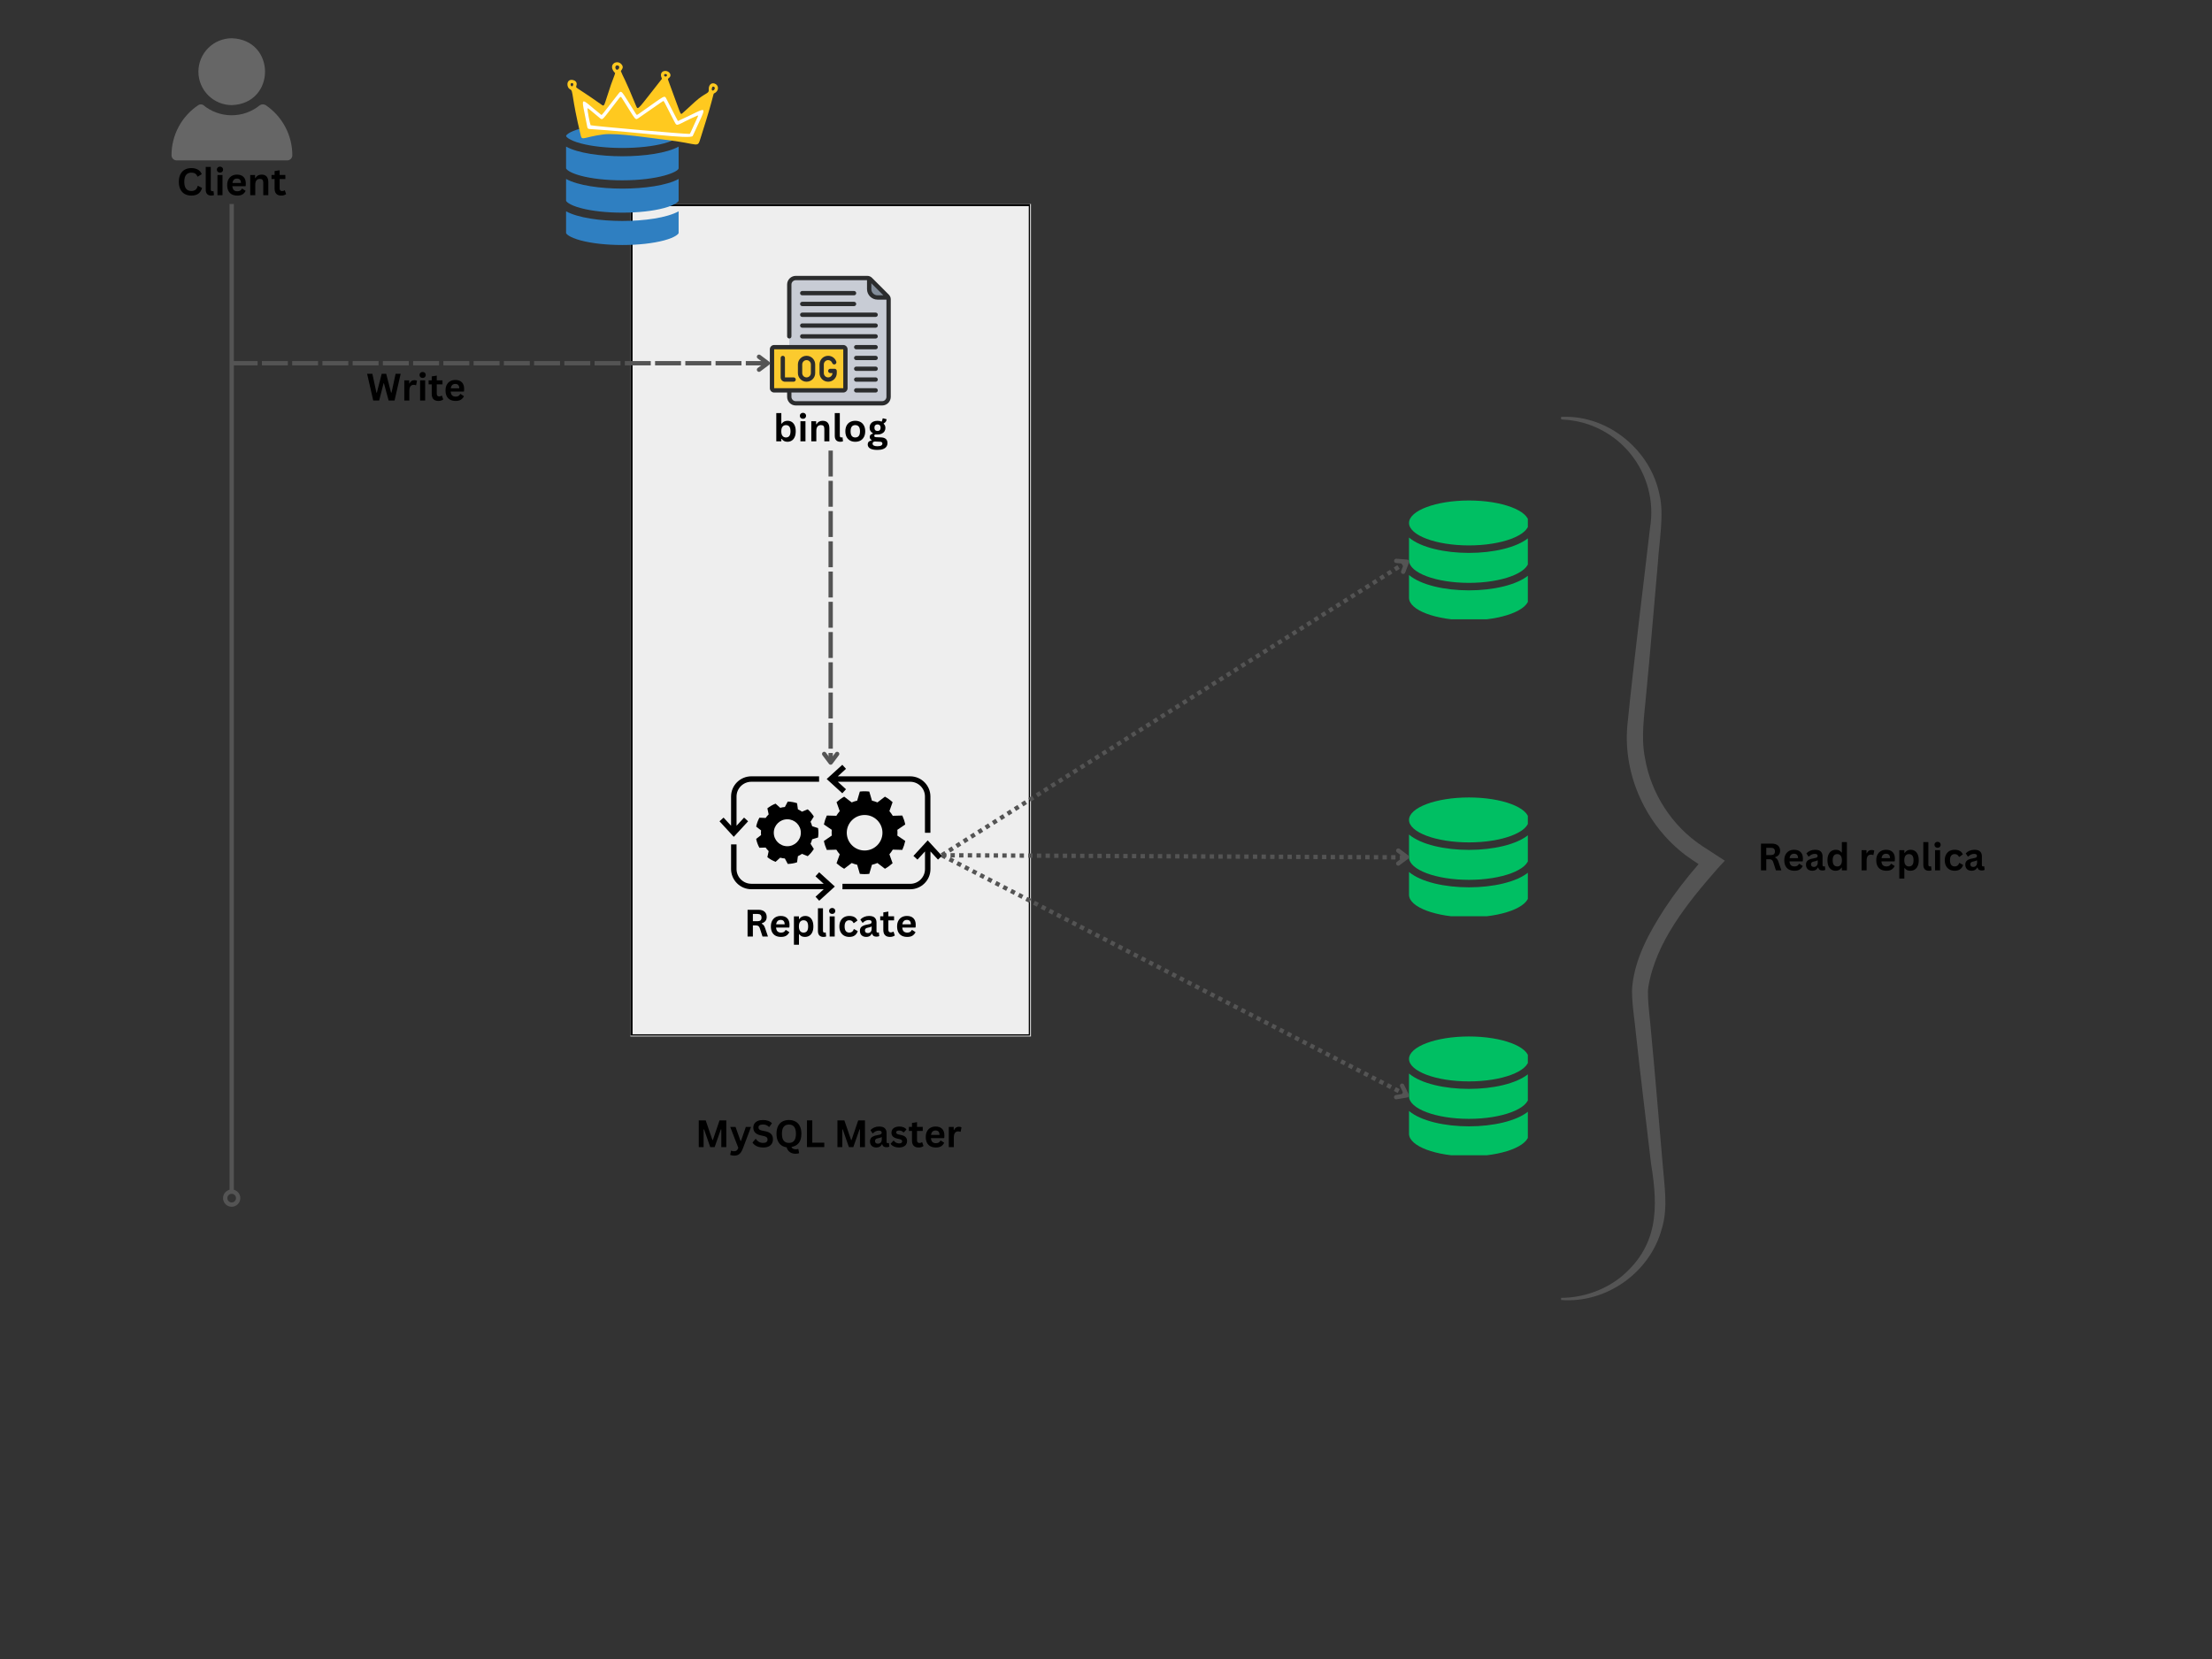 <svg xmlns="http://www.w3.org/2000/svg" xmlns:xlink="http://www.w3.org/1999/xlink" width="1024" zoomAndPan="magnify" viewBox="0 0 768 576" height="768" preserveAspectRatio="xMidYMid meet" version="1.0"><rect x="0" y="0" width="768" height="576" fill="#333333" stroke="none"/><defs><g/><clipPath id="a8a26606c9"><path d="M 59.211 13.262 L 101.961 13.262 L 101.961 56 L 59.211 56 Z M 59.211 13.262 " clip-rule="nonzero"/></clipPath><clipPath id="bd1f2f8a77"><path d="M 218.879 70.816 L 357.938 70.816 L 357.938 359.859 L 218.879 359.859 Z M 218.879 70.816 " clip-rule="nonzero"/></clipPath><clipPath id="3b78f1a574"><path d="M 218.879 70.82 L 357.629 70.82 L 357.629 359.566 L 218.879 359.566 Z M 218.879 70.82 " clip-rule="nonzero"/></clipPath><clipPath id="05c509c4b8"><path d="M 274 96 L 309 96 L 309 140.781 L 274 140.781 Z M 274 96 " clip-rule="nonzero"/></clipPath><clipPath id="be08cb772a"><path d="M 267.277 95.781 L 309.277 95.781 L 309.277 140.781 L 267.277 140.781 Z M 267.277 95.781 " clip-rule="nonzero"/></clipPath><clipPath id="56ff3a40a6"><path d="M 249.809 269 L 285 269 L 285 291 L 249.809 291 Z M 249.809 269 " clip-rule="nonzero"/></clipPath><clipPath id="6970dd9d0d"><path d="M 287 265.512 L 324 265.512 L 324 290 L 287 290 Z M 287 265.512 " clip-rule="nonzero"/></clipPath><clipPath id="95ba88e830"><path d="M 292 291 L 327.059 291 L 327.059 309 L 292 309 Z M 292 291 " clip-rule="nonzero"/></clipPath><clipPath id="8ee0c91921"><path d="M 253 293 L 290 293 L 290 312.762 L 253 312.762 Z M 253 293 " clip-rule="nonzero"/></clipPath><clipPath id="a612a3ad78"><path d="M 196.465 50 L 235.465 50 L 235.465 63 L 196.465 63 Z M 196.465 50 " clip-rule="nonzero"/></clipPath><clipPath id="85a40d4595"><path d="M 196.465 73 L 235.465 73 L 235.465 85.016 L 196.465 85.016 Z M 196.465 73 " clip-rule="nonzero"/></clipPath><clipPath id="faf5f1c6e8"><path d="M 196.465 43.016 L 235.465 43.016 L 235.465 52 L 196.465 52 Z M 196.465 43.016 " clip-rule="nonzero"/></clipPath><clipPath id="3b74d6711b"><path d="M 196.465 62 L 235.465 62 L 235.465 74 L 196.465 74 Z M 196.465 62 " clip-rule="nonzero"/></clipPath><clipPath id="b0a3e974c3"><path d="M 197 21 L 249.715 21 L 249.715 51 L 197 51 Z M 197 21 " clip-rule="nonzero"/></clipPath><clipPath id="70c4b3834d"><path d="M 489.211 186 L 530.461 186 L 530.461 203 L 489.211 203 Z M 489.211 186 " clip-rule="nonzero"/></clipPath><clipPath id="2806a057bf"><path d="M 489.211 199 L 530.461 199 L 530.461 215.02 L 489.211 215.02 Z M 489.211 199 " clip-rule="nonzero"/></clipPath><clipPath id="8b39d310e8"><path d="M 489.211 173.77 L 530.461 173.77 L 530.461 190 L 489.211 190 Z M 489.211 173.77 " clip-rule="nonzero"/></clipPath><clipPath id="21aa9e600f"><path d="M 489.211 289 L 530.461 289 L 530.461 306 L 489.211 306 Z M 489.211 289 " clip-rule="nonzero"/></clipPath><clipPath id="4b00650b9d"><path d="M 489.211 302 L 530.461 302 L 530.461 318.125 L 489.211 318.125 Z M 489.211 302 " clip-rule="nonzero"/></clipPath><clipPath id="cae90b7d34"><path d="M 489.211 276.875 L 530.461 276.875 L 530.461 293 L 489.211 293 Z M 489.211 276.875 " clip-rule="nonzero"/></clipPath><clipPath id="0ba3626dd7"><path d="M 489.211 372 L 530.461 372 L 530.461 389 L 489.211 389 Z M 489.211 372 " clip-rule="nonzero"/></clipPath><clipPath id="08d920a8ce"><path d="M 489.211 385 L 530.461 385 L 530.461 401.109 L 489.211 401.109 Z M 489.211 385 " clip-rule="nonzero"/></clipPath><clipPath id="a2f42fcec0"><path d="M 489.211 359.859 L 530.461 359.859 L 530.461 376 L 489.211 376 Z M 489.211 359.859 " clip-rule="nonzero"/></clipPath><clipPath id="d428570023"><path d="M 542 144.238 L 598.902 144.238 L 598.902 452 L 542 452 Z M 542 144.238 " clip-rule="nonzero"/></clipPath></defs><g clip-path="url(#a8a26606c9)"><path fill="#666666" d="M 68.887 24.887 C 68.887 24.125 68.961 23.371 69.109 22.625 C 69.258 21.879 69.48 21.152 69.773 20.449 C 70.062 19.742 70.422 19.074 70.844 18.441 C 71.27 17.809 71.75 17.223 72.289 16.684 C 72.828 16.145 73.414 15.664 74.047 15.238 C 74.68 14.816 75.348 14.457 76.051 14.168 C 76.758 13.875 77.48 13.652 78.23 13.504 C 78.977 13.355 79.73 13.281 80.492 13.277 C 95.836 13.82 95.867 35.906 80.531 36.496 C 79.77 36.496 79.012 36.426 78.262 36.277 C 77.512 36.129 76.785 35.91 76.078 35.621 C 75.375 35.328 74.703 34.973 74.066 34.551 C 73.43 34.125 72.844 33.645 72.301 33.105 C 71.762 32.566 71.277 31.98 70.852 31.348 C 70.43 30.711 70.07 30.043 69.777 29.336 C 69.48 28.633 69.262 27.906 69.109 27.156 C 68.961 26.406 68.887 25.652 68.887 24.887 Z M 92.242 36.5 C 91.926 36.309 91.582 36.215 91.211 36.227 C 90.844 36.234 90.504 36.344 90.199 36.551 C 89.504 37.113 88.77 37.613 87.992 38.051 C 87.211 38.484 86.402 38.852 85.559 39.145 C 84.719 39.441 83.855 39.664 82.977 39.809 C 82.094 39.957 81.211 40.027 80.316 40.02 C 79.426 40.012 78.539 39.93 77.66 39.773 C 76.781 39.613 75.926 39.379 75.086 39.07 C 74.25 38.766 73.445 38.387 72.672 37.941 C 71.898 37.496 71.168 36.984 70.484 36.414 C 69.926 36.156 69.387 36.188 68.859 36.5 C 67.426 37.453 66.129 38.566 64.969 39.84 C 63.812 41.117 62.828 42.512 62.016 44.031 C 61.203 45.551 60.59 47.145 60.172 48.816 C 59.754 50.484 59.547 52.184 59.551 53.902 C 59.551 54.141 59.594 54.367 59.684 54.586 C 59.777 54.805 59.906 54.996 60.07 55.164 C 60.238 55.332 60.434 55.461 60.652 55.551 C 60.871 55.641 61.098 55.688 61.332 55.688 L 99.711 55.688 C 99.949 55.688 100.176 55.641 100.395 55.551 C 100.613 55.461 100.805 55.332 100.973 55.164 C 101.141 54.996 101.27 54.805 101.359 54.586 C 101.449 54.367 101.496 54.141 101.496 53.902 C 101.492 52.188 101.285 50.492 100.867 48.828 C 100.453 47.16 99.84 45.566 99.035 44.051 C 98.227 42.535 97.25 41.137 96.102 39.859 C 94.953 38.582 93.664 37.465 92.242 36.5 Z M 92.242 36.5 " fill-opacity="1" fill-rule="nonzero"/></g><g fill="#000000" fill-opacity="1"><g transform="translate(61.361, 67.767)"><g><path d="M 5.078 0.141 C 4.223 0.141 3.469 -0.035 2.812 -0.391 C 2.156 -0.754 1.645 -1.289 1.281 -2 C 0.914 -2.719 0.734 -3.598 0.734 -4.641 C 0.734 -5.68 0.914 -6.555 1.281 -7.266 C 1.645 -7.984 2.156 -8.52 2.812 -8.875 C 3.469 -9.227 4.223 -9.406 5.078 -9.406 C 5.961 -9.406 6.719 -9.227 7.344 -8.875 C 7.969 -8.531 8.414 -8.004 8.688 -7.297 L 7.344 -6.469 L 7.188 -6.484 C 6.988 -6.961 6.719 -7.305 6.375 -7.516 C 6.031 -7.723 5.598 -7.828 5.078 -7.828 C 4.305 -7.828 3.703 -7.57 3.266 -7.062 C 2.836 -6.551 2.625 -5.742 2.625 -4.641 C 2.625 -3.535 2.836 -2.727 3.266 -2.219 C 3.703 -1.707 4.305 -1.453 5.078 -1.453 C 6.273 -1.453 7.008 -2.039 7.281 -3.219 L 7.453 -3.219 L 8.797 -2.5 C 8.547 -1.625 8.113 -0.961 7.5 -0.516 C 6.883 -0.078 6.078 0.141 5.078 0.141 Z M 5.078 0.141 "/></g></g></g><g fill="#000000" fill-opacity="1"><g transform="translate(70.461, 67.767)"><g><path d="M 2.906 0.141 C 2.281 0.141 1.801 -0.031 1.469 -0.375 C 1.133 -0.719 0.969 -1.238 0.969 -1.938 L 0.969 -9.812 L 2.719 -9.812 L 2.719 -2 C 2.719 -1.57 2.895 -1.359 3.25 -1.359 C 3.352 -1.359 3.461 -1.375 3.578 -1.406 L 3.672 -1.391 L 3.828 -0.031 C 3.734 0.02 3.602 0.062 3.438 0.094 C 3.281 0.125 3.102 0.141 2.906 0.141 Z M 2.906 0.141 "/></g></g></g><g fill="#000000" fill-opacity="1"><g transform="translate(74.484, 67.767)"><g><path d="M 1.891 -7.844 C 1.566 -7.844 1.305 -7.938 1.109 -8.125 C 0.91 -8.32 0.812 -8.57 0.812 -8.875 C 0.812 -9.176 0.91 -9.422 1.109 -9.609 C 1.305 -9.805 1.566 -9.906 1.891 -9.906 C 2.098 -9.906 2.285 -9.859 2.453 -9.766 C 2.617 -9.68 2.742 -9.562 2.828 -9.406 C 2.922 -9.25 2.969 -9.07 2.969 -8.875 C 2.969 -8.676 2.922 -8.5 2.828 -8.344 C 2.742 -8.188 2.617 -8.062 2.453 -7.969 C 2.285 -7.883 2.098 -7.844 1.891 -7.844 Z M 1.016 0 L 1.016 -7 L 2.766 -7 L 2.766 0 Z M 1.016 0 "/></g></g></g><g fill="#000000" fill-opacity="1"><g transform="translate(78.253, 67.767)"><g><path d="M 6.922 -3.109 L 2.422 -3.109 C 2.473 -2.492 2.645 -2.047 2.938 -1.766 C 3.238 -1.492 3.645 -1.359 4.156 -1.359 C 4.551 -1.359 4.875 -1.43 5.125 -1.578 C 5.375 -1.734 5.578 -1.961 5.734 -2.266 L 5.859 -2.266 L 7.031 -1.516 C 6.801 -1.023 6.457 -0.625 6 -0.312 C 5.539 -0.008 4.926 0.141 4.156 0.141 C 3.426 0.141 2.797 0.004 2.266 -0.266 C 1.742 -0.547 1.336 -0.957 1.047 -1.5 C 0.766 -2.051 0.625 -2.719 0.625 -3.5 C 0.625 -4.289 0.773 -4.957 1.078 -5.5 C 1.379 -6.051 1.785 -6.461 2.297 -6.734 C 2.805 -7.004 3.383 -7.141 4.031 -7.141 C 5.02 -7.141 5.773 -6.875 6.297 -6.344 C 6.828 -5.82 7.094 -5.051 7.094 -4.031 C 7.094 -3.664 7.078 -3.383 7.047 -3.188 Z M 5.406 -4.234 C 5.395 -4.773 5.27 -5.164 5.031 -5.406 C 4.801 -5.645 4.469 -5.766 4.031 -5.766 C 3.133 -5.766 2.609 -5.254 2.453 -4.234 Z M 5.406 -4.234 "/></g></g></g><g fill="#000000" fill-opacity="1"><g transform="translate(85.862, 67.767)"><g><path d="M 1.016 0 L 1.016 -7 L 2.703 -7 L 2.703 -5.969 L 2.828 -5.938 C 3.266 -6.738 3.973 -7.141 4.953 -7.141 C 5.754 -7.141 6.344 -6.914 6.719 -6.469 C 7.102 -6.031 7.297 -5.391 7.297 -4.547 L 7.297 0 L 5.547 0 L 5.547 -4.328 C 5.547 -4.797 5.453 -5.133 5.266 -5.344 C 5.078 -5.551 4.781 -5.656 4.375 -5.656 C 3.863 -5.656 3.469 -5.488 3.188 -5.156 C 2.906 -4.832 2.766 -4.32 2.766 -3.625 L 2.766 0 Z M 1.016 0 "/></g></g></g><g fill="#000000" fill-opacity="1"><g transform="translate(94.06, 67.767)"><g><path d="M 4.828 -1.672 L 5.281 -0.375 C 5.094 -0.219 4.852 -0.094 4.562 0 C 4.281 0.094 3.957 0.141 3.594 0.141 C 2.832 0.141 2.254 -0.066 1.859 -0.484 C 1.473 -0.898 1.281 -1.5 1.281 -2.281 L 1.281 -5.609 L 0.203 -5.609 L 0.203 -7.016 L 1.281 -7.016 L 1.281 -8.375 L 3.031 -8.656 L 3.031 -7.016 L 5.016 -7.016 L 5.016 -5.609 L 3.031 -5.609 L 3.031 -2.406 C 3.031 -2.062 3.102 -1.812 3.25 -1.656 C 3.395 -1.5 3.602 -1.422 3.875 -1.422 C 4.188 -1.422 4.461 -1.504 4.703 -1.672 Z M 4.828 -1.672 "/></g></g></g><path stroke-linecap="butt" transform="matrix(0, 0.75, -0.75, 0, 81.186, 70.819)" fill="none" stroke-linejoin="miter" d="M 0.001 0.998 L 456.725 0.998 " stroke="#545454" stroke-width="2" stroke-opacity="1" stroke-miterlimit="4"/><path stroke-linecap="round" transform="matrix(0, 0.75, -0.75, 0, 81.186, 70.819)" fill="none" stroke-linejoin="round" d="M 463.225 0.998 C 463.225 2.654 461.881 3.998 460.225 3.998 C 458.569 3.998 457.225 2.654 457.225 0.998 C 457.225 -0.658 458.569 -2.002 460.225 -2.002 C 461.881 -2.002 463.225 -0.658 463.225 0.998 " stroke="#545454" stroke-width="2" stroke-opacity="1" stroke-miterlimit="4"/><g clip-path="url(#bd1f2f8a77)"><path fill="#eeeeee" d="M 218.879 70.816 L 357.938 70.816 L 357.938 359.859 L 218.879 359.859 Z M 218.879 70.816 " fill-opacity="1" fill-rule="nonzero"/></g><g clip-path="url(#3b78f1a574)"><path stroke-linecap="butt" transform="matrix(0.75, 0, 0, 0.75, 218.879, 70.821)" fill="none" stroke-linejoin="miter" d="M -0 -0.001 L 185.406 -0.001 L 185.406 385.379 L -0 385.379 Z M -0 -0.001 " stroke="#000000" stroke-width="2" stroke-opacity="1" stroke-miterlimit="4"/></g><g clip-path="url(#05c509c4b8)"><path fill="#c8ccd5" d="M 274.035 120.531 L 274.035 98.781 C 274.035 97.539 275.043 96.531 276.285 96.531 L 301.148 96.531 C 301.551 96.531 301.93 96.691 302.211 96.973 L 308.082 102.844 C 308.363 103.125 308.52 103.504 308.52 103.906 L 308.52 137.781 C 308.52 139.023 307.512 140.031 306.27 140.031 L 276.285 140.031 C 275.043 140.031 274.035 139.023 274.035 137.781 L 274.035 120.531 " fill-opacity="1" fill-rule="nonzero"/></g><path fill="#fbca2e" d="M 292.777 135.531 L 268.785 135.531 C 268.375 135.531 268.035 135.195 268.035 134.781 L 268.035 121.281 C 268.035 120.867 268.375 120.531 268.785 120.531 L 292.777 120.531 C 293.191 120.531 293.527 120.867 293.527 121.281 L 293.527 134.781 C 293.527 135.195 293.191 135.531 292.777 135.531 " fill-opacity="1" fill-rule="nonzero"/><path fill="#828c99" d="M 308.387 103.281 L 304.68 103.281 C 303.07 103.281 301.773 101.984 301.773 100.371 L 301.773 96.668 C 301.938 96.742 302.086 96.844 302.215 96.973 L 308.078 102.84 C 308.207 102.969 308.309 103.117 308.387 103.281 " fill-opacity="1" fill-rule="nonzero"/><g clip-path="url(#be08cb772a)"><path fill="#2b2c2d" d="M 292.781 134.781 L 268.785 134.781 L 268.785 121.281 L 292.777 121.281 Z M 302.523 100.371 L 302.523 98.344 L 306.711 102.531 L 304.68 102.531 C 303.492 102.531 302.523 101.562 302.523 100.371 Z M 267.285 121.281 L 267.285 134.781 C 267.285 135.609 267.961 136.281 268.785 136.281 L 273.285 136.281 L 273.285 137.781 C 273.285 139.438 274.629 140.781 276.285 140.781 L 306.27 140.781 C 307.926 140.781 309.27 139.438 309.27 137.781 L 309.27 103.906 C 309.27 103.59 309.203 103.285 309.078 103.004 C 309.07 102.984 309.062 102.973 309.055 102.957 C 308.945 102.723 308.797 102.504 308.609 102.312 L 302.742 96.441 C 302.551 96.254 302.332 96.105 302.098 96 C 302.082 95.988 302.07 95.98 302.051 95.973 C 301.77 95.848 301.465 95.781 301.148 95.781 L 276.285 95.781 C 274.629 95.781 273.285 97.125 273.285 98.781 L 273.285 116.781 C 273.285 117.195 273.621 117.531 274.035 117.531 C 274.449 117.531 274.785 117.195 274.785 116.781 L 274.785 98.781 C 274.785 97.957 275.457 97.281 276.285 97.281 L 301.023 97.281 L 301.023 100.371 C 301.023 102.387 302.668 104.031 304.68 104.031 L 307.77 104.031 L 307.77 137.781 C 307.77 138.609 307.098 139.281 306.27 139.281 L 276.285 139.281 C 275.457 139.281 274.785 138.609 274.785 137.781 L 274.785 136.281 L 292.777 136.281 C 293.602 136.281 294.277 135.609 294.277 134.781 L 294.277 121.281 C 294.277 120.457 293.602 119.781 292.777 119.781 L 268.785 119.781 C 267.961 119.781 267.285 120.457 267.285 121.281 " fill-opacity="1" fill-rule="nonzero"/></g><path fill="#2b2c2d" d="M 278.531 102.531 L 296.523 102.531 C 296.938 102.531 297.273 102.195 297.273 101.781 C 297.273 101.367 296.938 101.031 296.523 101.031 L 278.531 101.031 C 278.121 101.031 277.781 101.367 277.781 101.781 C 277.781 102.195 278.121 102.531 278.531 102.531 " fill-opacity="1" fill-rule="nonzero"/><path fill="#2b2c2d" d="M 278.531 106.281 L 296.523 106.281 C 296.938 106.281 297.273 105.945 297.273 105.531 C 297.273 105.117 296.938 104.781 296.523 104.781 L 278.531 104.781 C 278.121 104.781 277.781 105.117 277.781 105.531 C 277.781 105.945 278.121 106.281 278.531 106.281 " fill-opacity="1" fill-rule="nonzero"/><path fill="#2b2c2d" d="M 278.531 110.031 L 304.023 110.031 C 304.434 110.031 304.773 109.695 304.773 109.281 C 304.773 108.867 304.434 108.531 304.023 108.531 L 278.531 108.531 C 278.121 108.531 277.781 108.867 277.781 109.281 C 277.781 109.695 278.121 110.031 278.531 110.031 " fill-opacity="1" fill-rule="nonzero"/><path fill="#2b2c2d" d="M 278.531 113.781 L 304.023 113.781 C 304.434 113.781 304.773 113.445 304.773 113.031 C 304.773 112.617 304.434 112.281 304.023 112.281 L 278.531 112.281 C 278.121 112.281 277.781 112.617 277.781 113.031 C 277.781 113.445 278.121 113.781 278.531 113.781 " fill-opacity="1" fill-rule="nonzero"/><path fill="#2b2c2d" d="M 278.531 117.531 L 304.023 117.531 C 304.434 117.531 304.773 117.195 304.773 116.781 C 304.773 116.367 304.434 116.031 304.023 116.031 L 278.531 116.031 C 278.121 116.031 277.781 116.367 277.781 116.781 C 277.781 117.195 278.121 117.531 278.531 117.531 " fill-opacity="1" fill-rule="nonzero"/><path fill="#2b2c2d" d="M 304.023 119.781 L 297.273 119.781 C 296.863 119.781 296.523 120.117 296.523 120.531 C 296.523 120.945 296.863 121.281 297.273 121.281 L 304.023 121.281 C 304.434 121.281 304.773 120.945 304.773 120.531 C 304.773 120.117 304.434 119.781 304.023 119.781 " fill-opacity="1" fill-rule="nonzero"/><path fill="#2b2c2d" d="M 304.023 123.531 L 297.273 123.531 C 296.863 123.531 296.523 123.867 296.523 124.281 C 296.523 124.695 296.863 125.031 297.273 125.031 L 304.023 125.031 C 304.434 125.031 304.773 124.695 304.773 124.281 C 304.773 123.867 304.434 123.531 304.023 123.531 " fill-opacity="1" fill-rule="nonzero"/><path fill="#2b2c2d" d="M 304.023 127.281 L 297.273 127.281 C 296.863 127.281 296.523 127.617 296.523 128.031 C 296.523 128.445 296.863 128.781 297.273 128.781 L 304.023 128.781 C 304.434 128.781 304.773 128.445 304.773 128.031 C 304.773 127.617 304.434 127.281 304.023 127.281 " fill-opacity="1" fill-rule="nonzero"/><path fill="#2b2c2d" d="M 304.023 131.031 L 297.273 131.031 C 296.863 131.031 296.523 131.367 296.523 131.781 C 296.523 132.195 296.863 132.531 297.273 132.531 L 304.023 132.531 C 304.434 132.531 304.773 132.195 304.773 131.781 C 304.773 131.367 304.434 131.031 304.023 131.031 " fill-opacity="1" fill-rule="nonzero"/><path fill="#2b2c2d" d="M 304.023 134.781 L 297.273 134.781 C 296.863 134.781 296.523 135.117 296.523 135.531 C 296.523 135.945 296.863 136.281 297.273 136.281 L 304.023 136.281 C 304.434 136.281 304.773 135.945 304.773 135.531 C 304.773 135.117 304.434 134.781 304.023 134.781 " fill-opacity="1" fill-rule="nonzero"/><path fill="#2b2c2d" d="M 278.531 126.531 C 278.531 125.707 279.207 125.031 280.031 125.031 C 280.859 125.031 281.531 125.707 281.531 126.531 L 281.531 129.531 C 281.531 130.359 280.859 131.031 280.031 131.031 C 279.207 131.031 278.531 130.359 278.531 129.531 Z M 280.031 132.531 C 281.688 132.531 283.031 131.188 283.031 129.531 L 283.031 126.531 C 283.031 124.875 281.688 123.531 280.031 123.531 C 278.379 123.531 277.031 124.875 277.031 126.531 L 277.031 129.531 C 277.031 131.188 278.379 132.531 280.031 132.531 " fill-opacity="1" fill-rule="nonzero"/><path fill="#2b2c2d" d="M 272.535 132.531 L 275.535 132.531 C 275.945 132.531 276.285 132.195 276.285 131.781 C 276.285 131.367 275.945 131.031 275.535 131.031 L 272.535 131.031 L 272.535 124.281 C 272.535 123.867 272.199 123.531 271.785 123.531 C 271.371 123.531 271.035 123.867 271.035 124.281 L 271.035 131.031 C 271.035 131.859 271.711 132.531 272.535 132.531 " fill-opacity="1" fill-rule="nonzero"/><path fill="#2b2c2d" d="M 287.527 132.531 C 289.184 132.531 290.527 131.188 290.527 129.531 L 290.527 128.781 C 290.527 128.367 290.191 128.031 289.777 128.031 L 288.277 128.031 C 287.867 128.031 287.527 128.367 287.527 128.781 C 287.527 129.195 287.867 129.531 288.277 129.531 L 289.027 129.531 C 289.027 130.359 288.355 131.031 287.527 131.031 C 286.703 131.031 286.031 130.359 286.031 129.531 L 286.031 126.531 C 286.031 125.707 286.703 125.031 287.527 125.031 C 288.16 125.031 288.734 125.434 288.941 126.031 C 289.082 126.422 289.512 126.629 289.898 126.488 C 290.289 126.352 290.496 125.922 290.359 125.531 C 289.934 124.336 288.797 123.531 287.527 123.531 C 285.875 123.531 284.531 124.875 284.531 126.531 L 284.531 129.531 C 284.531 131.188 285.875 132.531 287.527 132.531 " fill-opacity="1" fill-rule="nonzero"/><g fill="#000000" fill-opacity="1"><g transform="translate(268.509, 153.24)"><g><path d="M 4.891 0.141 C 4.004 0.141 3.344 -0.195 2.906 -0.875 L 2.766 -0.844 L 2.766 0 L 1.016 0 L 1.016 -9.812 L 2.766 -9.812 L 2.766 -6.172 L 2.906 -6.156 C 3.145 -6.488 3.426 -6.734 3.75 -6.891 C 4.082 -7.055 4.477 -7.141 4.938 -7.141 C 5.5 -7.141 5.988 -7.004 6.406 -6.734 C 6.832 -6.461 7.164 -6.055 7.406 -5.516 C 7.645 -4.973 7.766 -4.301 7.766 -3.5 C 7.766 -2.695 7.641 -2.023 7.391 -1.484 C 7.148 -0.941 6.812 -0.535 6.375 -0.266 C 5.945 0.004 5.453 0.141 4.891 0.141 Z M 4.359 -1.359 C 4.879 -1.359 5.273 -1.531 5.547 -1.875 C 5.816 -2.219 5.953 -2.758 5.953 -3.5 C 5.953 -4.238 5.816 -4.781 5.547 -5.125 C 5.273 -5.469 4.879 -5.641 4.359 -5.641 C 3.867 -5.641 3.477 -5.461 3.188 -5.109 C 2.895 -4.754 2.75 -4.219 2.75 -3.5 C 2.75 -2.781 2.895 -2.242 3.188 -1.891 C 3.477 -1.535 3.867 -1.359 4.359 -1.359 Z M 4.359 -1.359 "/></g></g></g><g fill="#000000" fill-opacity="1"><g transform="translate(276.892, 153.24)"><g><path d="M 1.891 -7.844 C 1.566 -7.844 1.305 -7.938 1.109 -8.125 C 0.91 -8.32 0.812 -8.57 0.812 -8.875 C 0.812 -9.176 0.91 -9.422 1.109 -9.609 C 1.305 -9.805 1.566 -9.906 1.891 -9.906 C 2.098 -9.906 2.285 -9.859 2.453 -9.766 C 2.617 -9.68 2.742 -9.562 2.828 -9.406 C 2.922 -9.25 2.969 -9.07 2.969 -8.875 C 2.969 -8.676 2.922 -8.5 2.828 -8.344 C 2.742 -8.188 2.617 -8.062 2.453 -7.969 C 2.285 -7.883 2.098 -7.844 1.891 -7.844 Z M 1.016 0 L 1.016 -7 L 2.766 -7 L 2.766 0 Z M 1.016 0 "/></g></g></g><g fill="#000000" fill-opacity="1"><g transform="translate(280.661, 153.24)"><g><path d="M 1.016 0 L 1.016 -7 L 2.703 -7 L 2.703 -5.969 L 2.828 -5.938 C 3.266 -6.738 3.973 -7.141 4.953 -7.141 C 5.754 -7.141 6.344 -6.914 6.719 -6.469 C 7.102 -6.031 7.297 -5.391 7.297 -4.547 L 7.297 0 L 5.547 0 L 5.547 -4.328 C 5.547 -4.797 5.453 -5.133 5.266 -5.344 C 5.078 -5.551 4.781 -5.656 4.375 -5.656 C 3.863 -5.656 3.469 -5.488 3.188 -5.156 C 2.906 -4.832 2.766 -4.32 2.766 -3.625 L 2.766 0 Z M 1.016 0 "/></g></g></g><g fill="#000000" fill-opacity="1"><g transform="translate(288.86, 153.24)"><g><path d="M 2.906 0.141 C 2.281 0.141 1.801 -0.031 1.469 -0.375 C 1.133 -0.719 0.969 -1.238 0.969 -1.938 L 0.969 -9.812 L 2.719 -9.812 L 2.719 -2 C 2.719 -1.57 2.895 -1.359 3.25 -1.359 C 3.352 -1.359 3.461 -1.375 3.578 -1.406 L 3.672 -1.391 L 3.828 -0.031 C 3.734 0.02 3.602 0.062 3.438 0.094 C 3.281 0.125 3.102 0.141 2.906 0.141 Z M 2.906 0.141 "/></g></g></g><g fill="#000000" fill-opacity="1"><g transform="translate(292.883, 153.24)"><g><path d="M 4.062 0.141 C 3.383 0.141 2.785 0 2.266 -0.281 C 1.742 -0.57 1.336 -0.988 1.047 -1.531 C 0.766 -2.07 0.625 -2.727 0.625 -3.5 C 0.625 -4.27 0.766 -4.926 1.047 -5.469 C 1.336 -6.02 1.742 -6.438 2.266 -6.719 C 2.785 -7 3.383 -7.141 4.062 -7.141 C 4.75 -7.141 5.352 -7 5.875 -6.719 C 6.395 -6.438 6.797 -6.02 7.078 -5.469 C 7.367 -4.926 7.516 -4.27 7.516 -3.5 C 7.516 -2.727 7.367 -2.07 7.078 -1.531 C 6.797 -0.988 6.395 -0.57 5.875 -0.281 C 5.352 0 4.75 0.141 4.062 0.141 Z M 4.062 -1.359 C 5.156 -1.359 5.703 -2.07 5.703 -3.5 C 5.703 -4.238 5.562 -4.781 5.281 -5.125 C 5 -5.469 4.594 -5.641 4.062 -5.641 C 2.977 -5.641 2.438 -4.926 2.438 -3.5 C 2.438 -2.07 2.977 -1.359 4.062 -1.359 Z M 4.062 -1.359 "/></g></g></g><g fill="#000000" fill-opacity="1"><g transform="translate(301.018, 153.24)"><g><path d="M 3.625 2.969 C 2.469 2.969 1.613 2.797 1.062 2.453 C 0.52 2.117 0.25 1.648 0.25 1.047 C 0.25 0.68 0.363 0.379 0.594 0.141 C 0.832 -0.086 1.172 -0.242 1.609 -0.328 L 1.609 -0.469 C 1.367 -0.602 1.195 -0.758 1.094 -0.938 C 1 -1.113 0.953 -1.32 0.953 -1.562 C 0.953 -2.125 1.316 -2.5 2.047 -2.688 L 2.047 -2.828 C 1.672 -3.047 1.383 -3.312 1.188 -3.625 C 1 -3.945 0.906 -4.332 0.906 -4.781 C 0.906 -5.25 1.008 -5.66 1.219 -6.016 C 1.438 -6.367 1.75 -6.645 2.156 -6.844 C 2.57 -7.039 3.07 -7.141 3.656 -7.141 C 4.238 -7.141 4.703 -7.035 5.047 -6.828 C 5.266 -7.141 5.391 -7.504 5.422 -7.922 L 5.547 -8 L 6.812 -7.688 C 6.781 -7.352 6.688 -7.07 6.531 -6.844 C 6.375 -6.613 6.129 -6.41 5.797 -6.234 L 5.797 -6.094 C 6.191 -5.75 6.391 -5.266 6.391 -4.641 C 6.391 -4.211 6.281 -3.828 6.062 -3.484 C 5.844 -3.141 5.523 -2.867 5.109 -2.672 C 4.703 -2.473 4.219 -2.375 3.656 -2.375 L 3.391 -2.375 C 3.211 -2.383 3.094 -2.391 3.031 -2.391 C 2.863 -2.391 2.734 -2.348 2.641 -2.266 C 2.555 -2.18 2.516 -2.07 2.516 -1.938 C 2.516 -1.781 2.57 -1.66 2.688 -1.578 C 2.812 -1.492 2.988 -1.453 3.219 -1.453 L 4.781 -1.391 C 6.332 -1.348 7.109 -0.68 7.109 0.609 C 7.109 1.055 6.988 1.457 6.75 1.812 C 6.52 2.164 6.145 2.445 5.625 2.656 C 5.113 2.863 4.445 2.969 3.625 2.969 Z M 3.656 -3.609 C 3.988 -3.609 4.25 -3.707 4.438 -3.906 C 4.633 -4.102 4.734 -4.383 4.734 -4.75 C 4.734 -5.125 4.633 -5.406 4.438 -5.594 C 4.25 -5.789 3.988 -5.891 3.656 -5.891 C 3.312 -5.891 3.047 -5.789 2.859 -5.594 C 2.672 -5.406 2.578 -5.125 2.578 -4.75 C 2.578 -4.383 2.672 -4.102 2.859 -3.906 C 3.047 -3.707 3.312 -3.609 3.656 -3.609 Z M 3.625 1.688 C 4.227 1.688 4.664 1.602 4.938 1.438 C 5.207 1.27 5.344 1.051 5.344 0.781 C 5.344 0.562 5.273 0.398 5.141 0.297 C 5.004 0.191 4.781 0.133 4.469 0.125 L 3.094 0.062 C 3.039 0.062 2.992 0.055 2.953 0.047 C 2.922 0.047 2.883 0.047 2.844 0.047 C 2.551 0.047 2.328 0.109 2.172 0.234 C 2.016 0.367 1.938 0.547 1.938 0.766 C 1.938 1.066 2.078 1.297 2.359 1.453 C 2.641 1.609 3.062 1.688 3.625 1.688 Z M 3.625 1.688 "/></g></g></g><path fill="#000000" d="M 293.098 301.633 L 295.711 299.633 C 296.312 299.895 296.961 300.094 297.609 300.246 L 298.535 303.398 C 299.078 303.461 299.617 303.492 300.176 303.492 C 300.73 303.492 301.27 303.461 301.812 303.398 L 302.738 300.246 C 303.402 300.094 304.035 299.895 304.641 299.633 L 307.25 301.633 C 308.207 301.094 309.09 300.445 309.906 299.707 L 308.797 296.602 C 309.227 296.094 309.629 295.57 309.969 294.988 L 313.277 295.078 C 313.723 294.094 314.062 293.066 314.297 291.973 L 311.562 290.113 C 311.59 289.789 311.605 289.449 311.605 289.113 C 311.605 288.773 311.59 288.449 311.562 288.113 L 314.297 286.25 C 314.078 285.176 313.723 284.129 313.277 283.145 L 309.969 283.238 C 309.629 282.668 309.227 282.129 308.797 281.621 L 309.906 278.516 C 309.105 277.777 308.207 277.133 307.25 276.594 L 304.641 278.594 C 304.035 278.332 303.387 278.133 302.738 277.977 L 301.812 274.824 C 301.27 274.762 300.73 274.73 300.176 274.73 C 299.617 274.73 299.078 274.762 298.535 274.824 L 297.609 277.977 C 296.945 278.133 296.312 278.332 295.711 278.594 L 293.098 276.594 C 292.141 277.133 291.258 277.777 290.441 278.516 L 291.555 281.621 C 291.121 282.129 290.719 282.652 290.379 283.238 L 287.074 283.145 C 286.625 284.129 286.285 285.16 286.055 286.25 L 288.789 288.113 C 288.758 288.438 288.742 288.773 288.742 289.113 C 288.742 289.449 288.758 289.773 288.789 290.113 L 286.055 291.988 C 286.27 293.066 286.625 294.109 287.074 295.094 L 290.379 295.004 C 290.719 295.57 291.121 296.109 291.555 296.617 L 290.441 299.723 C 291.242 300.445 292.141 301.094 293.098 301.633 Z M 300.191 282.961 C 303.621 282.961 306.387 285.73 306.387 289.129 C 306.387 292.527 303.605 295.293 300.191 295.293 C 296.758 295.293 293.996 292.527 293.996 289.129 C 293.996 285.73 296.758 282.961 300.191 282.961 Z M 300.191 282.961 " fill-opacity="1" fill-rule="nonzero"/><path fill="#000000" d="M 284.027 290.773 C 284.105 290.234 284.152 289.695 284.152 289.145 C 284.152 288.59 284.105 288.035 284.027 287.512 L 281.973 286.852 C 281.836 286.312 281.648 285.805 281.418 285.312 L 282.562 283.5 C 281.988 282.562 281.277 281.715 280.445 280.992 L 278.453 281.809 C 278.004 281.5 277.523 281.223 277.031 280.992 L 276.738 278.871 C 275.719 278.531 274.637 278.332 273.508 278.301 L 272.504 280.191 C 271.945 280.238 271.406 280.332 270.883 280.469 L 269.273 279.023 C 268.238 279.422 267.281 279.977 266.43 280.652 L 266.879 282.746 C 266.492 283.129 266.137 283.543 265.828 283.992 L 263.664 283.914 C 263.141 284.867 262.77 285.898 262.539 286.988 L 264.238 288.312 C 264.207 288.59 264.191 288.852 264.191 289.129 C 264.191 289.406 264.207 289.68 264.238 289.941 L 262.539 291.266 C 262.754 292.355 263.141 293.387 263.664 294.34 L 265.828 294.266 C 266.137 294.711 266.492 295.125 266.879 295.512 L 266.43 297.602 C 267.281 298.277 268.238 298.832 269.273 299.23 L 270.883 297.785 C 271.406 297.926 271.945 298.016 272.504 298.062 L 273.508 299.953 C 274.637 299.926 275.719 299.738 276.738 299.387 L 277.031 297.262 C 277.523 297.031 278.004 296.758 278.453 296.449 L 280.445 297.262 C 281.262 296.539 281.988 295.695 282.562 294.758 L 281.418 292.941 C 281.648 292.449 281.836 291.941 281.973 291.402 Z M 273.352 293.805 C 270.758 293.805 268.656 291.711 268.656 289.129 C 268.656 286.543 270.758 284.453 273.352 284.453 C 275.949 284.453 278.051 286.543 278.051 289.129 C 278.051 291.711 275.949 293.805 273.352 293.805 Z M 273.352 293.805 " fill-opacity="1" fill-rule="nonzero"/><g clip-path="url(#56ff3a40a6)"><path fill="#000000" d="M 259.742 285.145 L 258.336 283.867 L 255.723 286.699 L 255.723 276.547 C 255.723 273.734 258.027 271.426 260.871 271.426 L 284.383 271.426 L 284.383 269.535 L 260.871 269.535 C 256.977 269.535 253.824 272.672 253.824 276.547 L 253.824 286.699 L 251.215 283.867 L 249.809 285.145 L 254.766 290.543 Z M 259.742 285.145 " fill-opacity="1" fill-rule="nonzero"/></g><g clip-path="url(#6970dd9d0d)"><path fill="#000000" d="M 293.73 274.023 L 290.891 271.426 L 316.012 271.426 C 318.836 271.426 321.141 273.719 321.141 276.547 L 321.141 289.145 L 323.039 289.145 L 323.039 276.547 C 323.039 272.688 319.887 269.535 315.996 269.535 L 290.891 269.535 L 293.73 266.934 L 292.449 265.535 L 287.027 270.473 L 292.449 275.426 Z M 293.73 274.023 " fill-opacity="1" fill-rule="nonzero"/></g><g clip-path="url(#95ba88e830)"><path fill="#000000" d="M 327.059 297.172 L 322.098 291.773 L 317.137 297.172 L 318.543 298.449 L 321.156 295.617 L 321.156 301.738 C 321.156 304.555 318.852 306.859 316.027 306.859 L 292.496 306.859 L 292.496 308.754 L 316.012 308.754 C 319.887 308.754 323.055 305.613 323.055 301.738 L 323.055 295.617 L 325.668 298.449 Z M 327.059 297.172 " fill-opacity="1" fill-rule="nonzero"/></g><g clip-path="url(#8ee0c91921)"><path fill="#000000" d="M 283.133 304.246 L 285.977 306.844 L 260.871 306.844 C 258.043 306.844 255.723 304.555 255.723 301.723 L 255.723 293.172 L 253.824 293.172 L 253.824 301.723 C 253.824 305.582 256.977 308.738 260.871 308.738 L 285.992 308.738 L 283.148 311.336 L 284.43 312.734 L 289.855 307.797 L 284.414 302.848 Z M 283.133 304.246 " fill-opacity="1" fill-rule="nonzero"/></g><g fill="#000000" fill-opacity="1"><g transform="translate(258.35, 325.155)"><g><path d="M 1.203 0 L 1.203 -9.281 L 4.938 -9.281 C 5.895 -9.281 6.617 -9.055 7.109 -8.609 C 7.598 -8.172 7.844 -7.562 7.844 -6.781 C 7.844 -6.219 7.695 -5.754 7.406 -5.391 C 7.125 -5.035 6.695 -4.766 6.125 -4.578 L 6.125 -4.438 C 6.414 -4.312 6.648 -4.125 6.828 -3.875 C 7.016 -3.625 7.188 -3.254 7.344 -2.766 L 8.281 0 L 6.391 0 L 5.484 -2.781 C 5.391 -3.051 5.285 -3.266 5.172 -3.422 C 5.055 -3.578 4.906 -3.688 4.719 -3.75 C 4.539 -3.82 4.312 -3.859 4.031 -3.859 L 3.047 -3.859 L 3.047 0 Z M 4.703 -5.312 C 5.598 -5.312 6.047 -5.727 6.047 -6.562 C 6.047 -7.406 5.598 -7.828 4.703 -7.828 L 3.047 -7.828 L 3.047 -5.312 Z M 4.703 -5.312 "/></g></g></g><g fill="#000000" fill-opacity="1"><g transform="translate(267.025, 325.155)"><g><path d="M 6.922 -3.109 L 2.422 -3.109 C 2.473 -2.492 2.645 -2.047 2.938 -1.766 C 3.238 -1.492 3.645 -1.359 4.156 -1.359 C 4.551 -1.359 4.875 -1.43 5.125 -1.578 C 5.375 -1.734 5.578 -1.961 5.734 -2.266 L 5.859 -2.266 L 7.031 -1.516 C 6.801 -1.023 6.457 -0.625 6 -0.312 C 5.539 -0.008 4.926 0.141 4.156 0.141 C 3.426 0.141 2.797 0.004 2.266 -0.266 C 1.742 -0.547 1.336 -0.957 1.047 -1.5 C 0.766 -2.051 0.625 -2.719 0.625 -3.5 C 0.625 -4.289 0.773 -4.957 1.078 -5.5 C 1.379 -6.051 1.785 -6.461 2.297 -6.734 C 2.805 -7.004 3.383 -7.141 4.031 -7.141 C 5.02 -7.141 5.773 -6.875 6.297 -6.344 C 6.828 -5.82 7.094 -5.051 7.094 -4.031 C 7.094 -3.664 7.078 -3.383 7.047 -3.188 Z M 5.406 -4.234 C 5.395 -4.773 5.27 -5.164 5.031 -5.406 C 4.801 -5.645 4.469 -5.766 4.031 -5.766 C 3.133 -5.766 2.609 -5.254 2.453 -4.234 Z M 5.406 -4.234 "/></g></g></g><g fill="#000000" fill-opacity="1"><g transform="translate(274.633, 325.155)"><g><path d="M 1.016 2.844 L 1.016 -7 L 2.766 -7 L 2.766 -6.094 L 2.906 -6.062 C 3.113 -6.414 3.391 -6.68 3.734 -6.859 C 4.078 -7.047 4.484 -7.141 4.953 -7.141 C 5.516 -7.141 6.004 -7.004 6.422 -6.734 C 6.848 -6.461 7.176 -6.055 7.406 -5.516 C 7.645 -4.973 7.766 -4.301 7.766 -3.5 C 7.766 -2.695 7.641 -2.023 7.391 -1.484 C 7.141 -0.941 6.797 -0.535 6.359 -0.266 C 5.922 0.004 5.414 0.141 4.844 0.141 C 4.406 0.141 4.023 0.066 3.703 -0.078 C 3.391 -0.234 3.125 -0.461 2.906 -0.766 L 2.766 -0.75 L 2.766 2.844 Z M 4.344 -1.359 C 4.875 -1.359 5.273 -1.531 5.547 -1.875 C 5.816 -2.219 5.953 -2.758 5.953 -3.5 C 5.953 -4.238 5.816 -4.781 5.547 -5.125 C 5.273 -5.469 4.875 -5.641 4.344 -5.641 C 3.852 -5.641 3.461 -5.461 3.172 -5.109 C 2.891 -4.754 2.75 -4.219 2.75 -3.5 C 2.75 -2.781 2.891 -2.242 3.172 -1.891 C 3.461 -1.535 3.852 -1.359 4.344 -1.359 Z M 4.344 -1.359 "/></g></g></g><g fill="#000000" fill-opacity="1"><g transform="translate(283.016, 325.155)"><g><path d="M 2.906 0.141 C 2.281 0.141 1.801 -0.031 1.469 -0.375 C 1.133 -0.719 0.969 -1.238 0.969 -1.938 L 0.969 -9.812 L 2.719 -9.812 L 2.719 -2 C 2.719 -1.57 2.895 -1.359 3.25 -1.359 C 3.352 -1.359 3.461 -1.375 3.578 -1.406 L 3.672 -1.391 L 3.828 -0.031 C 3.734 0.02 3.602 0.062 3.438 0.094 C 3.281 0.125 3.102 0.141 2.906 0.141 Z M 2.906 0.141 "/></g></g></g><g fill="#000000" fill-opacity="1"><g transform="translate(287.039, 325.155)"><g><path d="M 1.891 -7.844 C 1.566 -7.844 1.305 -7.938 1.109 -8.125 C 0.91 -8.32 0.812 -8.57 0.812 -8.875 C 0.812 -9.176 0.91 -9.422 1.109 -9.609 C 1.305 -9.805 1.566 -9.906 1.891 -9.906 C 2.098 -9.906 2.285 -9.859 2.453 -9.766 C 2.617 -9.68 2.742 -9.562 2.828 -9.406 C 2.922 -9.25 2.969 -9.07 2.969 -8.875 C 2.969 -8.676 2.922 -8.5 2.828 -8.344 C 2.742 -8.188 2.617 -8.062 2.453 -7.969 C 2.285 -7.883 2.098 -7.844 1.891 -7.844 Z M 1.016 0 L 1.016 -7 L 2.766 -7 L 2.766 0 Z M 1.016 0 "/></g></g></g><g fill="#000000" fill-opacity="1"><g transform="translate(290.809, 325.155)"><g><path d="M 4.078 0.141 C 3.398 0.141 2.801 0 2.281 -0.281 C 1.758 -0.57 1.352 -0.988 1.062 -1.531 C 0.77 -2.07 0.625 -2.727 0.625 -3.5 C 0.625 -4.27 0.77 -4.926 1.062 -5.469 C 1.352 -6.02 1.754 -6.438 2.266 -6.719 C 2.785 -7 3.379 -7.141 4.047 -7.141 C 5.523 -7.141 6.473 -6.602 6.891 -5.531 L 5.688 -4.672 L 5.547 -4.672 C 5.398 -4.992 5.211 -5.234 4.984 -5.391 C 4.754 -5.555 4.441 -5.641 4.047 -5.641 C 3.535 -5.641 3.141 -5.461 2.859 -5.109 C 2.578 -4.766 2.438 -4.227 2.438 -3.5 C 2.438 -2.781 2.578 -2.242 2.859 -1.891 C 3.148 -1.535 3.555 -1.359 4.078 -1.359 C 4.461 -1.359 4.785 -1.457 5.047 -1.656 C 5.316 -1.863 5.508 -2.16 5.625 -2.547 L 5.75 -2.562 L 7 -1.875 C 6.82 -1.281 6.492 -0.797 6.016 -0.422 C 5.535 -0.047 4.891 0.141 4.078 0.141 Z M 4.078 0.141 "/></g></g></g><g fill="#000000" fill-opacity="1"><g transform="translate(298.024, 325.155)"><g><path d="M 2.734 0.141 C 2.285 0.141 1.895 0.055 1.562 -0.109 C 1.227 -0.273 0.973 -0.52 0.797 -0.844 C 0.617 -1.164 0.531 -1.551 0.531 -2 C 0.531 -2.406 0.617 -2.75 0.797 -3.031 C 0.973 -3.312 1.25 -3.539 1.625 -3.719 C 2 -3.906 2.484 -4.047 3.078 -4.141 C 3.504 -4.211 3.828 -4.285 4.047 -4.359 C 4.266 -4.441 4.41 -4.535 4.484 -4.641 C 4.555 -4.742 4.594 -4.875 4.594 -5.031 C 4.594 -5.25 4.516 -5.414 4.359 -5.531 C 4.203 -5.656 3.941 -5.719 3.578 -5.719 C 3.191 -5.719 2.82 -5.629 2.469 -5.453 C 2.113 -5.285 1.812 -5.062 1.562 -4.781 L 1.422 -4.781 L 0.688 -5.891 C 1.039 -6.273 1.473 -6.578 1.984 -6.797 C 2.504 -7.023 3.066 -7.141 3.672 -7.141 C 4.598 -7.141 5.266 -6.941 5.672 -6.547 C 6.086 -6.148 6.297 -5.594 6.297 -4.875 L 6.297 -1.828 C 6.297 -1.516 6.438 -1.359 6.719 -1.359 C 6.82 -1.359 6.926 -1.379 7.031 -1.422 L 7.109 -1.391 L 7.25 -0.172 C 7.145 -0.098 7.004 -0.039 6.828 0 C 6.66 0.031 6.473 0.047 6.266 0.047 C 5.848 0.047 5.52 -0.031 5.281 -0.188 C 5.051 -0.352 4.883 -0.609 4.781 -0.953 L 4.641 -0.953 C 4.297 -0.223 3.66 0.141 2.734 0.141 Z M 3.281 -1.188 C 3.688 -1.188 4.008 -1.32 4.25 -1.594 C 4.5 -1.863 4.625 -2.242 4.625 -2.734 L 4.625 -3.438 L 4.5 -3.469 C 4.395 -3.383 4.254 -3.312 4.078 -3.25 C 3.91 -3.195 3.672 -3.141 3.359 -3.078 C 2.973 -3.016 2.695 -2.906 2.531 -2.75 C 2.363 -2.602 2.281 -2.383 2.281 -2.094 C 2.281 -1.801 2.367 -1.578 2.547 -1.422 C 2.723 -1.266 2.969 -1.188 3.281 -1.188 Z M 3.281 -1.188 "/></g></g></g><g fill="#000000" fill-opacity="1"><g transform="translate(305.404, 325.155)"><g><path d="M 4.828 -1.672 L 5.281 -0.375 C 5.094 -0.219 4.852 -0.094 4.562 0 C 4.281 0.094 3.957 0.141 3.594 0.141 C 2.832 0.141 2.254 -0.066 1.859 -0.484 C 1.473 -0.898 1.281 -1.5 1.281 -2.281 L 1.281 -5.609 L 0.203 -5.609 L 0.203 -7.016 L 1.281 -7.016 L 1.281 -8.375 L 3.031 -8.656 L 3.031 -7.016 L 5.016 -7.016 L 5.016 -5.609 L 3.031 -5.609 L 3.031 -2.406 C 3.031 -2.062 3.102 -1.812 3.25 -1.656 C 3.395 -1.5 3.602 -1.422 3.875 -1.422 C 4.188 -1.422 4.461 -1.504 4.703 -1.672 Z M 4.828 -1.672 "/></g></g></g><g fill="#000000" fill-opacity="1"><g transform="translate(310.842, 325.155)"><g><path d="M 6.922 -3.109 L 2.422 -3.109 C 2.473 -2.492 2.645 -2.047 2.938 -1.766 C 3.238 -1.492 3.645 -1.359 4.156 -1.359 C 4.551 -1.359 4.875 -1.43 5.125 -1.578 C 5.375 -1.734 5.578 -1.961 5.734 -2.266 L 5.859 -2.266 L 7.031 -1.516 C 6.801 -1.023 6.457 -0.625 6 -0.312 C 5.539 -0.008 4.926 0.141 4.156 0.141 C 3.426 0.141 2.797 0.004 2.266 -0.266 C 1.742 -0.547 1.336 -0.957 1.047 -1.5 C 0.766 -2.051 0.625 -2.719 0.625 -3.5 C 0.625 -4.289 0.773 -4.957 1.078 -5.5 C 1.379 -6.051 1.785 -6.461 2.297 -6.734 C 2.805 -7.004 3.383 -7.141 4.031 -7.141 C 5.02 -7.141 5.773 -6.875 6.297 -6.344 C 6.828 -5.82 7.094 -5.051 7.094 -4.031 C 7.094 -3.664 7.078 -3.383 7.047 -3.188 Z M 5.406 -4.234 C 5.395 -4.773 5.27 -5.164 5.031 -5.406 C 4.801 -5.645 4.469 -5.766 4.031 -5.766 C 3.133 -5.766 2.609 -5.254 2.453 -4.234 Z M 5.406 -4.234 "/></g></g></g><path fill="#545454" d="M 289.156 156.441 L 289.156 165.441 L 287.656 165.441 L 287.656 156.441 M 289.156 166.941 L 289.156 175.941 L 287.656 175.941 L 287.656 166.941 M 289.156 177.441 L 289.156 186.441 L 287.656 186.441 L 287.656 177.441 M 289.156 187.941 L 289.156 196.941 L 287.656 196.941 L 287.656 187.941 M 289.156 198.441 L 289.156 207.441 L 287.656 207.441 L 287.656 198.441 M 289.156 208.941 L 289.156 217.941 L 287.656 217.941 L 287.656 208.941 M 289.156 219.441 L 289.156 228.441 L 287.656 228.441 L 287.656 219.441 M 289.156 229.941 L 289.156 238.941 L 287.656 238.941 L 287.656 229.941 M 289.156 240.441 L 289.156 249.441 L 287.656 249.441 L 287.656 240.441 M 289.156 250.941 L 289.156 259.941 L 287.656 259.941 L 287.656 250.941 M 289.156 261.441 L 289.156 264.762 L 287.656 264.762 L 287.656 261.441 " fill-opacity="1" fill-rule="nonzero"/><path stroke-linecap="round" transform="matrix(0, 0.75, -0.75, 0, 289.157, 156.442)" fill="none" stroke-linejoin="round" d="M 140.426 -1.999 L 144.426 1.001 L 140.426 4.001 " stroke="#545454" stroke-width="2" stroke-opacity="1" stroke-miterlimit="4"/><g clip-path="url(#a612a3ad78)"><path fill="#2f7fc1" d="M 196.539 50.902 L 196.539 58.43 C 196.539 58.672 197.441 59.891 201.617 61.012 C 205.465 62.039 210.602 62.605 216.078 62.605 C 228.77 62.605 235.617 59.645 235.617 58.43 L 235.617 50.902 C 231.5 53.184 223.594 54.254 216.078 54.254 C 208.562 54.254 200.656 53.184 196.539 50.902 Z M 196.539 50.902 " fill-opacity="1" fill-rule="nonzero"/></g><g clip-path="url(#85a40d4595)"><path fill="#2f7fc1" d="M 196.539 73.363 L 196.539 80.891 C 196.539 81.133 197.441 82.355 201.617 83.473 C 205.465 84.5 210.602 85.066 216.078 85.066 C 221.555 85.066 226.691 84.5 230.539 83.473 C 234.715 82.355 235.617 81.133 235.617 80.891 L 235.617 73.363 C 231.5 75.645 223.594 76.715 216.078 76.715 C 208.562 76.715 200.656 75.645 196.539 73.363 Z M 196.539 73.363 " fill-opacity="1" fill-rule="nonzero"/></g><g clip-path="url(#faf5f1c6e8)"><path fill="#2f7fc1" d="M 201.617 49.781 C 205.465 50.809 210.602 51.375 216.078 51.375 C 221.555 51.375 226.691 50.809 230.539 49.781 C 234.715 48.66 235.617 47.441 235.617 47.199 C 235.617 46.957 234.715 45.738 230.539 44.621 C 226.691 43.59 221.555 43.023 216.078 43.023 C 210.602 43.023 205.465 43.59 201.617 44.621 C 197.441 45.738 196.539 46.957 196.539 47.199 C 196.539 47.441 197.441 48.66 201.617 49.781 Z M 201.617 49.781 " fill-opacity="1" fill-rule="nonzero"/></g><g clip-path="url(#3b74d6711b)"><path fill="#2f7fc1" d="M 196.539 62.129 L 196.539 69.66 C 196.539 69.902 197.441 71.121 201.617 72.242 C 205.465 73.27 210.602 73.836 216.078 73.836 C 221.555 73.836 226.691 73.27 230.539 72.242 C 234.715 71.121 235.617 69.902 235.617 69.66 L 235.617 62.133 C 231.5 64.414 223.594 65.484 216.078 65.484 C 208.562 65.484 200.656 64.414 196.539 62.129 Z M 196.539 62.129 " fill-opacity="1" fill-rule="nonzero"/></g><g clip-path="url(#b0a3e974c3)"><path fill="#ffc91f" d="M 229.824 27.363 C 229.707 27.027 229.598 26.785 229.535 26.531 C 229.254 25.34 230.035 24.488 231.254 24.641 C 232.355 24.777 233.336 25.996 232.445 26.895 C 231.883 27.461 231.715 27.094 232.172 28.328 C 236.605 40.215 236.133 39.934 236.941 39.305 C 237.594 38.797 239.391 37.051 241.211 35.41 C 244.906 32.074 246.191 32.605 246.082 31.176 C 245.969 29.676 246.832 28.582 248.098 29.008 C 249.496 29.48 249.715 31.223 248.391 32.164 C 247.066 33.102 249.023 29.93 243.344 47.586 C 241.988 51.805 243.363 49.895 230.551 48.477 C 227.07 48.094 214.223 46.035 209.496 46.664 C 202.836 47.551 202.09 48.93 201.652 47.117 C 198.312 33.309 199.094 31.574 198.016 31.051 C 196.465 30.297 196.648 27.297 198.875 27.773 C 199.922 28 200.293 28.656 200.211 29.34 C 200.012 31.02 198.594 29.105 208.535 36.117 C 210.059 37.191 209.414 37.324 212.121 29.426 C 212.711 27.707 213.223 26.605 213.582 25.402 C 210.621 22.371 214.48 20.309 215.965 22.578 C 216.523 23.43 216.035 23.945 215.551 24.672 C 216.363 26.812 216.695 26.574 220.855 36.773 C 221.547 38.469 221.402 38 229.824 27.363 Z M 214.094 22.703 C 213.344 23.051 213.68 24.039 214.074 24.191 C 214.828 24.473 215.727 22.664 214.094 22.703 Z M 248.176 30.691 C 248.281 30.176 247.449 29.75 247.23 30.371 C 246.719 31.859 247.98 31.648 248.176 30.691 Z M 198.109 29.332 C 198.125 29.926 198.637 30.125 198.836 29.84 C 199.602 28.75 198.09 28.5 198.109 29.332 Z M 231.57 26.223 C 231.723 25.746 230.773 25.438 230.582 25.98 C 230.387 26.551 231.379 26.832 231.57 26.223 Z M 231.57 26.223 " fill-opacity="1" fill-rule="nonzero"/></g><path fill="#ffffff" d="M 235.375 42.016 C 246.441 37.078 245.922 35.203 240.508 47.203 C 239.93 48.48 221.293 45.832 204.617 44.781 C 203.988 44.742 203.957 44.387 203.828 43.711 C 201.684 32.469 200.914 33.637 208.789 39.902 C 209.188 39.75 208.758 40.176 214.613 32.684 C 215.906 31.027 215.566 31.359 220.434 38.98 C 221.133 40.07 220.984 40.078 221.957 39.402 C 231.328 32.895 230.574 32.77 231.559 34.676 C 235.68 42.664 234.5 40.43 235.375 42.016 Z M 205.055 43.477 C 205.477 43.73 237.969 46.586 239.465 46.496 C 239.68 46.234 239.332 47.008 242.328 40.395 C 242.363 40.324 242.32 40.219 242.305 40.062 C 234.781 43.312 235.219 44.301 234.16 42.25 C 230.309 34.777 230.617 35.242 230.277 35.062 C 229.105 35.82 231.094 34.457 222.082 40.723 C 220.336 41.938 221.051 42.047 216.18 34.461 C 215.52 33.43 215.562 33.348 214.793 34.324 C 208.691 42.129 209.398 41.93 207.984 40.758 C 203.676 37.18 204.656 37.922 203.953 37.559 C 203.941 38.426 204.727 42.586 205.055 43.477 Z M 205.055 43.477 " fill-opacity="1" fill-rule="nonzero"/><g clip-path="url(#70c4b3834d)"><path fill="#00bf63" d="M 489.211 186.641 L 489.211 194.57 C 489.211 198.859 498.574 202.371 510.012 202.371 C 521.453 202.371 530.812 198.859 530.812 194.57 L 530.812 186.641 C 526.652 190.148 518.332 191.969 510.012 191.969 C 501.691 191.969 493.371 190.148 489.211 186.641 Z M 489.211 186.641 " fill-opacity="1" fill-rule="nonzero"/></g><g clip-path="url(#2806a057bf)"><path fill="#00bf63" d="M 489.211 199.641 L 489.211 207.57 C 489.211 211.859 498.574 215.371 510.012 215.371 C 521.453 215.371 530.812 211.859 530.812 207.57 L 530.812 199.641 C 526.652 203.148 518.332 204.969 510.012 204.969 C 501.691 204.969 493.371 203.148 489.211 199.641 Z M 489.211 199.641 " fill-opacity="1" fill-rule="nonzero"/></g><g clip-path="url(#8b39d310e8)"><path fill="#00bf63" d="M 510.012 189.367 C 521.453 189.367 530.812 185.859 530.812 181.57 C 530.812 177.277 521.453 173.77 510.012 173.77 C 498.574 173.77 489.211 177.277 489.211 181.57 C 489.211 185.859 498.574 189.367 510.012 189.367 Z M 510.012 189.367 " fill-opacity="1" fill-rule="nonzero"/></g><g clip-path="url(#21aa9e600f)"><path fill="#00bf63" d="M 489.211 289.746 L 489.211 297.676 C 489.211 301.969 498.574 305.477 510.012 305.477 C 521.453 305.477 530.812 301.969 530.812 297.676 L 530.812 289.746 C 526.652 293.258 518.332 295.078 510.012 295.078 C 501.691 295.078 493.371 293.258 489.211 289.746 Z M 489.211 289.746 " fill-opacity="1" fill-rule="nonzero"/></g><g clip-path="url(#4b00650b9d)"><path fill="#00bf63" d="M 489.211 302.746 L 489.211 310.68 C 489.211 314.969 498.574 318.477 510.012 318.477 C 521.453 318.477 530.812 314.969 530.812 310.68 L 530.812 302.746 C 526.652 306.258 518.332 308.078 510.012 308.078 C 501.691 308.078 493.371 306.258 489.211 302.746 Z M 489.211 302.746 " fill-opacity="1" fill-rule="nonzero"/></g><g clip-path="url(#cae90b7d34)"><path fill="#00bf63" d="M 510.012 292.477 C 521.453 292.477 530.812 288.969 530.812 284.676 C 530.812 280.387 521.453 276.875 510.012 276.875 C 498.574 276.875 489.211 280.387 489.211 284.676 C 489.211 288.969 498.574 292.477 510.012 292.477 Z M 510.012 292.477 " fill-opacity="1" fill-rule="nonzero"/></g><g clip-path="url(#0ba3626dd7)"><path fill="#00bf63" d="M 489.211 372.73 L 489.211 380.66 C 489.211 384.949 498.574 388.461 510.012 388.461 C 521.453 388.461 530.812 384.949 530.812 380.66 L 530.812 372.73 C 526.652 376.242 518.332 378.062 510.012 378.062 C 501.691 378.062 493.371 376.242 489.211 372.73 Z M 489.211 372.73 " fill-opacity="1" fill-rule="nonzero"/></g><g clip-path="url(#08d920a8ce)"><path fill="#00bf63" d="M 489.211 385.73 L 489.211 393.66 C 489.211 397.953 498.574 401.461 510.012 401.461 C 521.453 401.461 530.812 397.953 530.812 393.66 L 530.812 385.73 C 526.652 389.242 518.332 391.062 510.012 391.062 C 501.691 391.062 493.371 389.242 489.211 385.73 Z M 489.211 385.73 " fill-opacity="1" fill-rule="nonzero"/></g><g clip-path="url(#a2f42fcec0)"><path fill="#00bf63" d="M 510.012 375.461 C 521.453 375.461 530.812 371.949 530.812 367.66 C 530.812 363.371 521.453 359.859 510.012 359.859 C 498.574 359.859 489.211 363.371 489.211 367.66 C 489.211 371.949 498.574 375.461 510.012 375.461 Z M 510.012 375.461 " fill-opacity="1" fill-rule="nonzero"/></g><path fill="#545454" d="M 326.609 296.297 L 327.879 295.496 L 328.68 296.766 L 327.41 297.562 M 329.145 294.695 L 330.414 293.895 L 331.215 295.164 L 329.945 295.965 M 331.684 293.094 L 332.953 292.293 L 333.754 293.562 L 332.484 294.363 M 334.219 291.492 L 335.488 290.691 L 336.289 291.961 L 335.02 292.762 M 336.758 289.891 L 338.027 289.09 L 338.828 290.359 L 337.559 291.16 M 339.293 288.289 L 340.562 287.488 L 341.363 288.758 L 340.094 289.559 M 341.832 286.688 L 343.102 285.891 L 343.902 287.156 L 342.633 287.957 M 344.367 285.09 L 345.637 284.289 L 346.438 285.555 L 345.168 286.355 M 346.906 283.488 L 348.176 282.688 L 348.977 283.957 L 347.707 284.758 M 349.441 281.887 L 350.711 281.086 L 351.512 282.355 L 350.242 283.156 M 351.98 280.285 L 353.25 279.484 L 354.051 280.754 L 352.781 281.555 M 354.516 278.684 L 355.785 277.883 L 356.586 279.152 L 355.316 279.953 M 357.055 277.082 L 358.324 276.281 L 359.121 277.551 L 357.855 278.352 M 359.59 275.48 L 360.859 274.68 L 361.66 275.949 L 360.391 276.75 M 362.129 273.883 L 363.398 273.082 L 364.195 274.348 L 362.93 275.148 M 364.664 272.281 L 365.934 271.48 L 366.734 272.746 L 365.465 273.547 M 367.203 270.68 L 368.469 269.879 L 369.27 271.148 L 368.004 271.949 M 369.738 269.078 L 371.008 268.277 L 371.809 269.547 L 370.539 270.348 M 372.277 267.477 L 373.543 266.676 L 374.344 267.945 L 373.078 268.746 M 374.812 265.875 L 376.082 265.074 L 376.883 266.344 L 375.613 267.145 M 377.352 264.273 L 378.617 263.473 L 379.418 264.742 L 378.152 265.543 M 379.887 262.672 L 381.156 261.875 L 381.957 263.141 L 380.688 263.941 M 382.426 261.074 L 383.691 260.273 L 384.492 261.539 L 383.227 262.34 M 384.961 259.473 L 386.23 258.672 L 387.031 259.941 L 385.762 260.738 M 387.5 257.871 L 388.766 257.07 L 389.566 258.34 L 388.301 259.141 M 390.035 256.27 L 391.305 255.469 L 392.105 256.738 L 390.836 257.539 M 392.574 254.668 L 393.84 253.867 L 394.641 255.137 L 393.375 255.938 M 395.109 253.066 L 396.379 252.266 L 397.18 253.535 L 395.91 254.336 M 397.648 251.465 L 398.914 250.664 L 399.715 251.934 L 398.449 252.734 M 400.184 249.867 L 401.453 249.066 L 402.254 250.332 L 400.984 251.133 M 402.723 248.266 L 403.988 247.465 L 404.789 248.73 L 403.52 249.531 M 405.258 246.664 L 406.527 245.863 L 407.328 247.133 L 406.059 247.934 M 407.797 245.062 L 409.062 244.262 L 409.863 245.531 L 408.594 246.332 M 410.332 243.461 L 411.602 242.66 L 412.402 243.93 L 411.133 244.73 M 412.867 241.859 L 414.137 241.059 L 414.938 242.328 L 413.668 243.129 M 415.406 240.258 L 416.676 239.457 L 417.477 240.727 L 416.207 241.527 M 417.941 238.656 L 419.211 237.855 L 420.012 239.125 L 418.742 239.926 M 420.48 237.059 L 421.75 236.258 L 422.551 237.523 L 421.281 238.324 M 423.016 235.457 L 424.285 234.656 L 425.086 235.922 L 423.816 236.723 M 425.555 233.855 L 426.824 233.055 L 427.625 234.324 L 426.355 235.125 M 428.09 232.254 L 429.359 231.453 L 430.16 232.723 L 428.891 233.523 M 430.629 230.652 L 431.898 229.852 L 432.699 231.121 L 431.43 231.922 M 433.164 229.051 L 434.434 228.25 L 435.234 229.52 L 433.965 230.32 M 435.703 227.449 L 436.973 226.648 L 437.773 227.918 L 436.504 228.719 M 438.238 225.848 L 439.508 225.051 L 440.309 226.316 L 439.039 227.117 M 440.777 224.25 L 442.047 223.449 L 442.848 224.715 L 441.578 225.516 M 443.312 222.648 L 444.582 221.848 L 445.383 223.117 L 444.113 223.914 M 445.852 221.047 L 447.121 220.246 L 447.918 221.516 L 446.652 222.316 M 448.387 219.445 L 449.656 218.645 L 450.457 219.914 L 449.188 220.715 M 450.926 217.844 L 452.195 217.043 L 452.992 218.312 L 451.727 219.113 M 453.461 216.242 L 454.73 215.441 L 455.531 216.711 L 454.262 217.512 M 456 214.641 L 457.266 213.84 L 458.066 215.109 L 456.801 215.91 M 458.535 213.043 L 459.805 212.242 L 460.605 213.508 L 459.336 214.309 M 461.074 211.441 L 462.34 210.641 L 463.141 211.906 L 461.875 212.707 M 463.609 209.84 L 464.879 209.039 L 465.68 210.309 L 464.41 211.109 M 466.148 208.238 L 467.414 207.438 L 468.215 208.707 L 466.949 209.508 M 468.684 206.637 L 469.953 205.836 L 470.754 207.105 L 469.484 207.906 M 471.223 205.035 L 472.488 204.234 L 473.289 205.504 L 472.023 206.305 M 473.758 203.434 L 475.027 202.633 L 475.828 203.902 L 474.559 204.703 M 476.297 201.832 L 477.562 201.035 L 478.363 202.301 L 477.098 203.102 M 478.832 200.234 L 480.102 199.434 L 480.902 200.699 L 479.633 201.5 M 481.371 198.633 L 482.637 197.832 L 483.438 199.102 L 482.172 199.898 M 483.906 197.031 L 485.176 196.23 L 485.977 197.5 L 484.707 198.301 M 486.445 195.43 L 487.711 194.629 L 488.512 195.898 L 487.246 196.699 " fill-opacity="1" fill-rule="nonzero"/><path stroke-linecap="round" transform="matrix(0.634, -0.4, 0.4, 0.634, 326.609, 296.296)" fill="none" stroke-linejoin="round" d="M 250.734 -2 L 254.735 0.999 L 250.735 4 " stroke="#545454" stroke-width="2" stroke-opacity="1" stroke-miterlimit="4"/><path fill="#545454" d="M 327.016 296.184 L 328.516 296.191 L 328.508 297.691 L 327.008 297.684 M 330.016 296.195 L 331.516 296.203 L 331.508 297.703 L 330.008 297.695 M 333.016 296.211 L 334.516 296.219 L 334.508 297.719 L 333.008 297.711 M 336.016 296.223 L 337.516 296.23 L 337.508 297.73 L 336.008 297.723 M 339.016 296.238 L 340.516 296.246 L 340.508 297.746 L 339.008 297.738 M 342.016 296.25 L 343.512 296.258 L 343.508 297.758 L 342.008 297.75 M 345.012 296.266 L 346.512 296.273 L 346.508 297.773 L 345.008 297.766 M 348.012 296.281 L 349.512 296.285 L 349.508 297.785 L 348.008 297.781 M 351.012 296.293 L 352.512 296.301 L 352.508 297.801 L 351.008 297.793 M 354.012 296.309 L 355.512 296.312 L 355.508 297.812 L 354.008 297.809 M 357.012 296.32 L 358.512 296.328 L 358.508 297.828 L 357.008 297.82 M 360.012 296.336 L 361.512 296.344 L 361.508 297.844 L 360.008 297.836 M 363.012 296.348 L 364.512 296.355 L 364.508 297.855 L 363.008 297.848 M 366.012 296.363 L 367.512 296.371 L 367.508 297.871 L 366.008 297.863 M 369.012 296.375 L 370.512 296.383 L 370.508 297.883 L 369.008 297.875 M 372.012 296.391 L 373.512 296.398 L 373.508 297.898 L 372.008 297.891 M 375.012 296.402 L 376.512 296.41 L 376.508 297.91 L 375.008 297.902 M 378.012 296.418 L 379.512 296.426 L 379.508 297.926 L 378.008 297.918 M 381.012 296.434 L 382.512 296.438 L 382.508 297.938 L 381.008 297.934 M 384.012 296.445 L 385.512 296.453 L 385.508 297.953 L 384.008 297.945 M 387.012 296.461 L 388.512 296.465 L 388.508 297.965 L 387.008 297.961 M 390.012 296.473 L 391.512 296.48 L 391.508 297.98 L 390.008 297.973 M 393.012 296.488 L 394.512 296.492 L 394.508 297.992 L 393.008 297.988 M 396.012 296.5 L 397.512 296.508 L 397.508 298.008 L 396.008 298 M 399.012 296.516 L 400.512 296.523 L 400.508 298.023 L 399.008 298.016 M 402.012 296.527 L 403.512 296.535 L 403.508 298.035 L 402.008 298.027 M 405.012 296.543 L 406.512 296.551 L 406.508 298.051 L 405.008 298.043 M 408.012 296.555 L 409.512 296.562 L 409.508 298.062 L 408.008 298.055 M 411.012 296.57 L 412.512 296.578 L 412.508 298.078 L 411.008 298.07 M 414.012 296.586 L 415.512 296.59 L 415.508 298.09 L 414.008 298.082 M 417.012 296.598 L 418.512 296.605 L 418.508 298.105 L 417.008 298.098 M 420.012 296.613 L 421.512 296.617 L 421.508 298.117 L 420.008 298.113 M 423.012 296.625 L 424.512 296.633 L 424.508 298.133 L 423.008 298.125 M 426.012 296.641 L 427.512 296.645 L 427.504 298.145 L 426.008 298.141 M 429.012 296.652 L 430.512 296.66 L 430.504 298.16 L 429.004 298.152 M 432.012 296.668 L 433.512 296.676 L 433.504 298.176 L 432.004 298.168 M 435.012 296.68 L 436.512 296.688 L 436.504 298.188 L 435.004 298.18 M 438.012 296.695 L 439.512 296.703 L 439.504 298.203 L 438.004 298.195 M 441.012 296.707 L 442.512 296.715 L 442.504 298.215 L 441.004 298.207 M 444.012 296.723 L 445.512 296.73 L 445.504 298.23 L 444.004 298.223 M 447.012 296.734 L 448.512 296.742 L 448.504 298.242 L 447.004 298.234 M 450.012 296.75 L 451.512 296.758 L 451.504 298.258 L 450.004 298.25 M 453.012 296.766 L 454.512 296.77 L 454.504 298.27 L 453.004 298.266 M 456.012 296.777 L 457.512 296.785 L 457.504 298.285 L 456.004 298.277 M 459.012 296.793 L 460.512 296.797 L 460.504 298.297 L 459.004 298.293 M 462.012 296.805 L 463.512 296.812 L 463.504 298.312 L 462.004 298.305 M 465.012 296.82 L 466.512 296.824 L 466.504 298.324 L 465.004 298.32 M 468.012 296.832 L 469.512 296.84 L 469.504 298.34 L 468.004 298.332 M 471.012 296.848 L 472.512 296.855 L 472.504 298.355 L 471.004 298.348 M 474.012 296.859 L 475.512 296.867 L 475.504 298.367 L 474.004 298.359 M 477.012 296.875 L 478.512 296.883 L 478.504 298.383 L 477.004 298.375 M 480.012 296.887 L 481.512 296.895 L 481.504 298.395 L 480.004 298.387 M 483.012 296.902 L 484.512 296.91 L 484.504 298.41 L 483.004 298.402 M 486.012 296.918 L 487.512 296.922 L 487.504 298.422 L 486.004 298.414 " fill-opacity="1" fill-rule="nonzero"/><path stroke-linecap="round" transform="matrix(0.75, 0.003, -0.003, 0.75, 327.014, 296.183)" fill="none" stroke-linejoin="round" d="M 211.271 -1.999 L 215.27 0.998 L 211.273 4.001 " stroke="#545454" stroke-width="2" stroke-opacity="1" stroke-miterlimit="4"/><path fill="#545454" d="M 327.355 296.27 L 328.688 296.957 L 328 298.289 L 326.664 297.602 M 330.02 297.645 L 331.352 298.332 L 330.664 299.664 L 329.332 298.977 M 332.684 299.02 L 334.02 299.707 L 333.332 301.043 L 331.996 300.352 M 335.352 300.395 L 336.684 301.086 L 335.996 302.418 L 334.664 301.73 M 338.016 301.773 L 339.352 302.461 L 338.66 303.793 L 337.328 303.105 M 340.684 303.148 L 342.016 303.836 L 341.328 305.168 L 339.996 304.48 M 343.348 304.523 L 344.68 305.211 L 343.992 306.547 L 342.66 305.859 M 346.016 305.902 L 347.348 306.59 L 346.66 307.922 L 345.328 307.234 M 348.68 307.277 L 350.012 307.965 L 349.324 309.297 L 347.992 308.609 M 351.348 308.652 L 352.68 309.34 L 351.992 310.676 L 350.656 309.984 M 354.012 310.027 L 355.344 310.719 L 354.656 312.051 L 353.324 311.363 M 356.676 311.406 L 358.012 312.094 L 357.32 313.426 L 355.988 312.738 M 359.344 312.781 L 360.676 313.469 L 359.988 314.801 L 358.656 314.113 M 362.008 314.156 L 363.344 314.844 L 362.652 316.18 L 361.32 315.492 M 364.676 315.535 L 366.008 316.223 L 365.32 317.555 L 363.988 316.867 M 367.34 316.91 L 368.672 317.598 L 367.984 318.93 L 366.652 318.242 M 370.008 318.285 L 371.34 318.973 L 370.652 320.309 L 369.316 319.617 M 372.672 319.66 L 374.004 320.352 L 373.316 321.684 L 371.984 320.996 M 375.336 321.039 L 376.672 321.727 L 375.984 323.059 L 374.648 322.371 M 378.004 322.414 L 379.336 323.102 L 378.648 324.434 L 377.316 323.746 M 380.668 323.789 L 382.004 324.477 L 381.312 325.812 L 379.98 325.125 M 383.336 325.168 L 384.668 325.855 L 383.98 327.188 L 382.648 326.5 M 386 326.543 L 387.332 327.23 L 386.645 328.562 L 385.312 327.875 M 388.668 327.918 L 390 328.605 L 389.312 329.941 L 387.98 329.25 M 391.332 329.293 L 392.664 329.984 L 391.977 331.316 L 390.645 330.629 M 394 330.672 L 395.332 331.359 L 394.645 332.691 L 393.309 332.004 M 396.664 332.047 L 397.996 332.734 L 397.309 334.066 L 395.977 333.379 M 399.328 333.422 L 400.664 334.109 L 399.973 335.445 L 398.641 334.758 M 401.996 334.801 L 403.328 335.488 L 402.641 336.82 L 401.309 336.133 M 404.66 336.176 L 405.992 336.863 L 405.305 338.195 L 403.973 337.508 M 407.328 337.551 L 408.66 338.238 L 407.973 339.574 L 406.641 338.883 M 409.992 338.926 L 411.324 339.617 L 410.637 340.949 L 409.305 340.262 M 412.66 340.305 L 413.992 340.992 L 413.305 342.324 L 411.969 341.637 M 415.324 341.68 L 416.656 342.367 L 415.969 343.699 L 414.637 343.012 M 417.988 343.055 L 419.324 343.742 L 418.637 345.078 L 417.301 344.391 M 420.656 344.434 L 421.988 345.121 L 421.301 346.453 L 419.969 345.766 M 423.32 345.809 L 424.656 346.496 L 423.965 347.828 L 422.633 347.141 M 425.988 347.184 L 427.32 347.871 L 426.633 349.207 L 425.301 348.516 M 428.652 348.559 L 429.984 349.25 L 429.297 350.582 L 427.965 349.895 M 431.32 349.938 L 432.652 350.625 L 431.965 351.957 L 430.629 351.27 M 433.984 351.312 L 435.316 352 L 434.629 353.332 L 433.297 352.645 M 436.648 352.688 L 437.984 353.375 L 437.297 354.711 L 435.961 354.023 M 439.316 354.066 L 440.648 354.754 L 439.961 356.086 L 438.629 355.398 M 441.98 355.441 L 443.316 356.129 L 442.625 357.461 L 441.293 356.773 M 444.648 356.816 L 445.98 357.504 L 445.293 358.84 L 443.961 358.148 M 447.312 358.191 L 448.645 358.883 L 447.957 360.215 L 446.625 359.527 M 449.98 359.57 L 451.312 360.258 L 450.625 361.59 L 449.293 360.902 M 452.645 360.945 L 453.977 361.633 L 453.289 362.965 L 451.957 362.277 M 455.312 362.32 L 456.645 363.008 L 455.957 364.344 L 454.621 363.656 M 457.977 363.699 L 459.309 364.387 L 458.621 365.719 L 457.289 365.031 M 460.641 365.074 L 461.977 365.762 L 461.285 367.094 L 459.953 366.406 M 463.309 366.449 L 464.641 367.137 L 463.953 368.473 L 462.621 367.781 M 465.973 367.824 L 467.309 368.516 L 466.617 369.848 L 465.285 369.16 M 468.641 369.203 L 469.973 369.891 L 469.285 371.223 L 467.953 370.535 M 471.305 370.578 L 472.637 371.266 L 471.949 372.598 L 470.617 371.91 M 473.973 371.953 L 475.305 372.641 L 474.617 373.977 L 473.281 373.289 M 476.637 373.332 L 477.969 374.02 L 477.281 375.352 L 475.949 374.664 M 479.301 374.707 L 480.637 375.395 L 479.949 376.727 L 478.613 376.039 M 481.969 376.082 L 483.301 376.77 L 482.613 378.105 L 481.281 377.414 M 484.633 377.457 L 485.969 378.148 L 485.277 379.48 L 483.945 378.793 M 487.301 378.836 L 488.633 379.523 L 487.945 380.855 L 486.613 380.168 " fill-opacity="1" fill-rule="nonzero"/><path stroke-linecap="round" transform="matrix(0.666, 0.344, -0.344, 0.666, 327.354, 296.268)" fill="none" stroke-linejoin="round" d="M 238.382 -2 L 242.386 0.997 L 238.385 4 " stroke="#545454" stroke-width="2" stroke-opacity="1" stroke-miterlimit="4"/><g clip-path="url(#d428570023)"><path fill="#545454" d="M 542.711 145.672 L 542.359 145.641 L 542.18 145.625 L 542.051 145.613 C 542.035 145.41 542.02 146.059 542.004 145.156 C 542.02 144.258 542.035 144.91 542.051 144.711 L 542.188 144.711 L 542.367 144.715 C 542.367 144.715 542.73 144.723 542.73 144.723 C 558.543 144.242 573.172 156.406 576.195 171.879 C 577.824 178.602 576.02 188.438 575.625 195.227 C 574.426 208.684 572.863 227.656 571.555 240.926 C 570.922 248.363 569.68 255.684 571.102 263.035 C 573.188 275.477 580.543 286.883 591.109 293.801 L 595.883 296.902 L 598.844 298.824 C 598.844 298.824 596.43 301.453 596.426 301.453 C 586.066 313.27 574.828 327.027 572.27 342.844 C 571.785 346.457 573.074 355.215 573.316 359.07 C 574.582 372.238 576.062 390.344 577.238 403.781 C 577.797 411.359 579.258 419.23 576.957 426.68 C 572.844 441.883 557.602 452.605 542.004 451.352 L 542.004 450.613 C 549.457 450.574 556.684 448.082 562.43 443.656 C 575.73 432.859 575.809 419.672 573.262 404.188 C 571.73 390.957 569.465 372.719 568.066 359.605 C 567.707 355.184 566.25 346.754 566.734 342.316 C 567.738 332.43 572.828 323.387 577.988 315.414 C 581.57 309.988 585.473 304.922 589.742 300.02 C 588.234 299.02 586.707 297.977 585.336 296.996 C 571.527 286.621 563.457 269.113 565.012 251.871 C 567.215 229.922 570.328 205.402 572.863 183.414 C 576.094 164.316 562.078 146.676 542.711 145.672 " fill-opacity="1" fill-rule="nonzero"/></g><g fill="#000000" fill-opacity="1"><g transform="translate(241.405, 398.268)"><g><path d="M 2.891 0 L 1.203 0 L 1.203 -9.281 L 3.609 -9.281 L 5.953 -2.453 L 6.094 -2.453 L 8.422 -9.281 L 10.766 -9.281 L 10.766 0 L 9.031 0 L 9.031 -6.125 L 8.875 -6.156 L 6.719 0 L 5.188 0 L 3.047 -6.156 L 2.891 -6.125 Z M 2.891 0 "/></g></g></g><g fill="#000000" fill-opacity="1"><g transform="translate(253.379, 398.268)"><g><path d="M 1.547 2.969 C 1.242 2.969 0.973 2.941 0.734 2.891 C 0.492 2.848 0.297 2.789 0.141 2.719 L 0.422 1.297 L 0.531 1.25 C 0.633 1.312 0.766 1.359 0.922 1.391 C 1.078 1.422 1.238 1.438 1.406 1.438 C 1.688 1.438 1.922 1.398 2.109 1.328 C 2.305 1.254 2.469 1.129 2.594 0.953 C 2.727 0.785 2.848 0.551 2.953 0.25 L 0.156 -7 L 2 -7 L 3.734 -2.141 L 3.891 -2.141 L 5.578 -7 L 7.375 -7 L 4.562 0.438 C 4.332 1.039 4.082 1.523 3.812 1.891 C 3.551 2.254 3.234 2.523 2.859 2.703 C 2.492 2.879 2.055 2.969 1.547 2.969 Z M 1.547 2.969 "/></g></g></g><g fill="#000000" fill-opacity="1"><g transform="translate(260.893, 398.268)"><g><path d="M 4.109 0.141 C 3.473 0.141 2.898 0.062 2.391 -0.094 C 1.891 -0.258 1.473 -0.473 1.141 -0.734 C 0.805 -0.992 0.551 -1.273 0.375 -1.578 L 1.391 -2.812 L 1.547 -2.812 C 1.828 -2.395 2.18 -2.062 2.609 -1.812 C 3.035 -1.57 3.535 -1.453 4.109 -1.453 C 4.598 -1.453 4.969 -1.555 5.219 -1.766 C 5.469 -1.973 5.594 -2.258 5.594 -2.625 C 5.594 -2.844 5.551 -3.023 5.469 -3.172 C 5.395 -3.316 5.266 -3.441 5.078 -3.547 C 4.891 -3.66 4.641 -3.754 4.328 -3.828 L 3.125 -4.094 C 2.289 -4.289 1.672 -4.609 1.266 -5.047 C 0.859 -5.492 0.656 -6.066 0.656 -6.766 C 0.656 -7.297 0.785 -7.758 1.047 -8.156 C 1.305 -8.551 1.688 -8.859 2.188 -9.078 C 2.695 -9.297 3.301 -9.406 4 -9.406 C 4.707 -9.406 5.316 -9.312 5.828 -9.125 C 6.336 -8.938 6.77 -8.648 7.125 -8.266 L 6.219 -7.016 L 6.062 -7.016 C 5.789 -7.297 5.484 -7.504 5.141 -7.641 C 4.805 -7.773 4.426 -7.844 4 -7.844 C 3.488 -7.844 3.102 -7.754 2.844 -7.578 C 2.582 -7.398 2.453 -7.156 2.453 -6.844 C 2.453 -6.551 2.539 -6.316 2.719 -6.141 C 2.906 -5.973 3.227 -5.836 3.688 -5.734 L 4.906 -5.484 C 5.801 -5.297 6.453 -4.973 6.859 -4.516 C 7.266 -4.055 7.469 -3.461 7.469 -2.734 C 7.469 -2.148 7.344 -1.645 7.094 -1.219 C 6.844 -0.789 6.469 -0.457 5.969 -0.219 C 5.469 0.02 4.848 0.141 4.109 0.141 Z M 4.109 0.141 "/></g></g></g><g fill="#000000" fill-opacity="1"><g transform="translate(268.863, 398.268)"><g><path d="M 7.375 2.312 C 6.562 2.312 5.883 2.113 5.344 1.719 C 4.801 1.32 4.438 0.773 4.25 0.078 C 3.539 -0.023 2.922 -0.266 2.391 -0.641 C 1.867 -1.023 1.461 -1.551 1.172 -2.219 C 0.879 -2.883 0.734 -3.691 0.734 -4.641 C 0.734 -5.703 0.914 -6.586 1.281 -7.297 C 1.645 -8.016 2.148 -8.547 2.797 -8.891 C 3.453 -9.234 4.207 -9.406 5.062 -9.406 C 5.906 -9.406 6.648 -9.234 7.297 -8.891 C 7.953 -8.547 8.461 -8.016 8.828 -7.297 C 9.191 -6.586 9.375 -5.703 9.375 -4.641 C 9.375 -3.254 9.078 -2.188 8.484 -1.438 C 7.891 -0.695 7.055 -0.238 5.984 -0.062 L 5.953 0.062 C 6.078 0.289 6.27 0.461 6.531 0.578 C 6.789 0.703 7.098 0.766 7.453 0.766 C 7.723 0.766 7.973 0.727 8.203 0.656 L 8.328 0.688 L 8.594 2.125 C 8.457 2.176 8.273 2.219 8.047 2.25 C 7.816 2.289 7.594 2.312 7.375 2.312 Z M 5.062 -1.453 C 5.844 -1.453 6.441 -1.707 6.859 -2.219 C 7.273 -2.727 7.484 -3.535 7.484 -4.641 C 7.484 -5.742 7.273 -6.551 6.859 -7.062 C 6.441 -7.57 5.844 -7.828 5.062 -7.828 C 4.27 -7.828 3.664 -7.57 3.25 -7.062 C 2.832 -6.551 2.625 -5.742 2.625 -4.641 C 2.625 -3.535 2.832 -2.727 3.25 -2.219 C 3.664 -1.707 4.27 -1.453 5.062 -1.453 Z M 5.062 -1.453 "/></g></g></g><g fill="#000000" fill-opacity="1"><g transform="translate(278.972, 398.268)"><g><path d="M 3.047 -9.281 L 3.047 -1.531 L 7.219 -1.531 L 7.219 0 L 1.203 0 L 1.203 -9.281 Z M 3.047 -9.281 "/></g></g></g><g fill="#000000" fill-opacity="1"><g transform="translate(286.485, 398.268)"><g/></g></g><g fill="#000000" fill-opacity="1"><g transform="translate(289.55, 398.268)"><g><path d="M 2.891 0 L 1.203 0 L 1.203 -9.281 L 3.609 -9.281 L 5.953 -2.453 L 6.094 -2.453 L 8.422 -9.281 L 10.766 -9.281 L 10.766 0 L 9.031 0 L 9.031 -6.125 L 8.875 -6.156 L 6.719 0 L 5.188 0 L 3.047 -6.156 L 2.891 -6.125 Z M 2.891 0 "/></g></g></g><g fill="#000000" fill-opacity="1"><g transform="translate(301.525, 398.268)"><g><path d="M 2.734 0.141 C 2.285 0.141 1.895 0.055 1.562 -0.109 C 1.227 -0.273 0.973 -0.52 0.797 -0.844 C 0.617 -1.164 0.531 -1.551 0.531 -2 C 0.531 -2.406 0.617 -2.75 0.797 -3.031 C 0.973 -3.312 1.25 -3.539 1.625 -3.719 C 2 -3.906 2.484 -4.047 3.078 -4.141 C 3.504 -4.211 3.828 -4.285 4.047 -4.359 C 4.266 -4.441 4.41 -4.535 4.484 -4.641 C 4.555 -4.742 4.594 -4.875 4.594 -5.031 C 4.594 -5.25 4.516 -5.414 4.359 -5.531 C 4.203 -5.656 3.941 -5.719 3.578 -5.719 C 3.191 -5.719 2.82 -5.629 2.469 -5.453 C 2.113 -5.285 1.812 -5.062 1.562 -4.781 L 1.422 -4.781 L 0.688 -5.891 C 1.039 -6.273 1.473 -6.578 1.984 -6.797 C 2.504 -7.023 3.066 -7.141 3.672 -7.141 C 4.598 -7.141 5.266 -6.941 5.672 -6.547 C 6.086 -6.148 6.297 -5.594 6.297 -4.875 L 6.297 -1.828 C 6.297 -1.516 6.438 -1.359 6.719 -1.359 C 6.82 -1.359 6.926 -1.379 7.031 -1.422 L 7.109 -1.391 L 7.25 -0.172 C 7.145 -0.098 7.004 -0.039 6.828 0 C 6.66 0.031 6.473 0.047 6.266 0.047 C 5.848 0.047 5.52 -0.031 5.281 -0.188 C 5.051 -0.352 4.883 -0.609 4.781 -0.953 L 4.641 -0.953 C 4.297 -0.223 3.66 0.141 2.734 0.141 Z M 3.281 -1.188 C 3.688 -1.188 4.008 -1.32 4.25 -1.594 C 4.5 -1.863 4.625 -2.242 4.625 -2.734 L 4.625 -3.438 L 4.5 -3.469 C 4.395 -3.383 4.254 -3.312 4.078 -3.25 C 3.91 -3.195 3.672 -3.141 3.359 -3.078 C 2.973 -3.016 2.695 -2.906 2.531 -2.75 C 2.363 -2.602 2.281 -2.383 2.281 -2.094 C 2.281 -1.801 2.367 -1.578 2.547 -1.422 C 2.723 -1.266 2.969 -1.188 3.281 -1.188 Z M 3.281 -1.188 "/></g></g></g><g fill="#000000" fill-opacity="1"><g transform="translate(308.905, 398.268)"><g><path d="M 3.281 0.141 C 2.801 0.141 2.359 0.082 1.953 -0.031 C 1.555 -0.145 1.219 -0.301 0.938 -0.5 C 0.656 -0.695 0.445 -0.922 0.312 -1.172 L 1.297 -2.234 L 1.422 -2.234 C 1.66 -1.922 1.938 -1.68 2.25 -1.516 C 2.57 -1.359 2.914 -1.281 3.281 -1.281 C 3.625 -1.281 3.883 -1.344 4.062 -1.469 C 4.238 -1.594 4.328 -1.77 4.328 -2 C 4.328 -2.176 4.266 -2.32 4.141 -2.438 C 4.016 -2.562 3.812 -2.66 3.531 -2.734 L 2.609 -2.953 C 1.91 -3.117 1.398 -3.367 1.078 -3.703 C 0.766 -4.047 0.609 -4.484 0.609 -5.016 C 0.609 -5.441 0.719 -5.816 0.938 -6.141 C 1.156 -6.461 1.469 -6.707 1.875 -6.875 C 2.281 -7.051 2.75 -7.141 3.281 -7.141 C 3.914 -7.141 4.441 -7.047 4.859 -6.859 C 5.273 -6.68 5.598 -6.438 5.828 -6.125 L 4.891 -5.109 L 4.766 -5.109 C 4.566 -5.336 4.344 -5.5 4.094 -5.594 C 3.852 -5.695 3.582 -5.75 3.281 -5.75 C 2.594 -5.75 2.25 -5.535 2.25 -5.109 C 2.25 -4.922 2.312 -4.77 2.438 -4.656 C 2.57 -4.539 2.801 -4.445 3.125 -4.375 L 3.984 -4.188 C 4.691 -4.039 5.207 -3.797 5.531 -3.453 C 5.863 -3.117 6.031 -2.664 6.031 -2.094 C 6.031 -1.656 5.922 -1.266 5.703 -0.922 C 5.484 -0.586 5.164 -0.328 4.75 -0.141 C 4.332 0.047 3.844 0.141 3.281 0.141 Z M 3.281 0.141 "/></g></g></g><g fill="#000000" fill-opacity="1"><g transform="translate(315.358, 398.268)"><g><path d="M 4.828 -1.672 L 5.281 -0.375 C 5.094 -0.219 4.852 -0.094 4.562 0 C 4.281 0.094 3.957 0.141 3.594 0.141 C 2.832 0.141 2.254 -0.066 1.859 -0.484 C 1.473 -0.898 1.281 -1.5 1.281 -2.281 L 1.281 -5.609 L 0.203 -5.609 L 0.203 -7.016 L 1.281 -7.016 L 1.281 -8.375 L 3.031 -8.656 L 3.031 -7.016 L 5.016 -7.016 L 5.016 -5.609 L 3.031 -5.609 L 3.031 -2.406 C 3.031 -2.062 3.102 -1.812 3.25 -1.656 C 3.395 -1.5 3.602 -1.422 3.875 -1.422 C 4.188 -1.422 4.461 -1.504 4.703 -1.672 Z M 4.828 -1.672 "/></g></g></g><g fill="#000000" fill-opacity="1"><g transform="translate(320.797, 398.268)"><g><path d="M 6.922 -3.109 L 2.422 -3.109 C 2.473 -2.492 2.645 -2.047 2.938 -1.766 C 3.238 -1.492 3.645 -1.359 4.156 -1.359 C 4.551 -1.359 4.875 -1.43 5.125 -1.578 C 5.375 -1.734 5.578 -1.961 5.734 -2.266 L 5.859 -2.266 L 7.031 -1.516 C 6.801 -1.023 6.457 -0.625 6 -0.312 C 5.539 -0.008 4.926 0.141 4.156 0.141 C 3.426 0.141 2.797 0.004 2.266 -0.266 C 1.742 -0.547 1.336 -0.957 1.047 -1.5 C 0.766 -2.051 0.625 -2.719 0.625 -3.5 C 0.625 -4.289 0.773 -4.957 1.078 -5.5 C 1.379 -6.051 1.785 -6.461 2.297 -6.734 C 2.805 -7.004 3.383 -7.141 4.031 -7.141 C 5.02 -7.141 5.773 -6.875 6.297 -6.344 C 6.828 -5.82 7.094 -5.051 7.094 -4.031 C 7.094 -3.664 7.078 -3.383 7.047 -3.188 Z M 5.406 -4.234 C 5.395 -4.773 5.27 -5.164 5.031 -5.406 C 4.801 -5.645 4.469 -5.766 4.031 -5.766 C 3.133 -5.766 2.609 -5.254 2.453 -4.234 Z M 5.406 -4.234 "/></g></g></g><g fill="#000000" fill-opacity="1"><g transform="translate(328.405, 398.268)"><g><path d="M 1.016 0 L 1.016 -7 L 2.719 -7 L 2.719 -5.953 L 2.844 -5.938 C 3.02 -6.32 3.242 -6.602 3.516 -6.781 C 3.785 -6.969 4.117 -7.062 4.516 -7.062 C 4.91 -7.062 5.211 -6.992 5.422 -6.859 L 5.125 -5.344 L 5 -5.312 C 4.883 -5.363 4.77 -5.398 4.656 -5.422 C 4.551 -5.441 4.426 -5.453 4.281 -5.453 C 3.789 -5.453 3.414 -5.281 3.156 -4.938 C 2.895 -4.594 2.766 -4.039 2.766 -3.281 L 2.766 0 Z M 1.016 0 "/></g></g></g><g fill="#000000" fill-opacity="1"><g transform="translate(610.203, 302.181)"><g><path d="M 1.203 0 L 1.203 -9.281 L 4.938 -9.281 C 5.895 -9.281 6.617 -9.055 7.109 -8.609 C 7.598 -8.172 7.844 -7.562 7.844 -6.781 C 7.844 -6.219 7.695 -5.754 7.406 -5.391 C 7.125 -5.035 6.695 -4.766 6.125 -4.578 L 6.125 -4.438 C 6.414 -4.312 6.648 -4.125 6.828 -3.875 C 7.016 -3.625 7.188 -3.254 7.344 -2.766 L 8.281 0 L 6.391 0 L 5.484 -2.781 C 5.391 -3.051 5.285 -3.266 5.172 -3.422 C 5.055 -3.578 4.906 -3.688 4.719 -3.75 C 4.539 -3.82 4.312 -3.859 4.031 -3.859 L 3.047 -3.859 L 3.047 0 Z M 4.703 -5.312 C 5.598 -5.312 6.047 -5.727 6.047 -6.562 C 6.047 -7.406 5.598 -7.828 4.703 -7.828 L 3.047 -7.828 L 3.047 -5.312 Z M 4.703 -5.312 "/></g></g></g><g fill="#000000" fill-opacity="1"><g transform="translate(618.877, 302.181)"><g><path d="M 6.922 -3.109 L 2.422 -3.109 C 2.473 -2.492 2.645 -2.047 2.938 -1.766 C 3.238 -1.492 3.645 -1.359 4.156 -1.359 C 4.551 -1.359 4.875 -1.43 5.125 -1.578 C 5.375 -1.734 5.578 -1.961 5.734 -2.266 L 5.859 -2.266 L 7.031 -1.516 C 6.801 -1.023 6.457 -0.625 6 -0.312 C 5.539 -0.008 4.926 0.141 4.156 0.141 C 3.426 0.141 2.797 0.004 2.266 -0.266 C 1.742 -0.547 1.336 -0.957 1.047 -1.5 C 0.766 -2.051 0.625 -2.719 0.625 -3.5 C 0.625 -4.289 0.773 -4.957 1.078 -5.5 C 1.379 -6.051 1.785 -6.461 2.297 -6.734 C 2.805 -7.004 3.383 -7.141 4.031 -7.141 C 5.02 -7.141 5.773 -6.875 6.297 -6.344 C 6.828 -5.82 7.094 -5.051 7.094 -4.031 C 7.094 -3.664 7.078 -3.383 7.047 -3.188 Z M 5.406 -4.234 C 5.395 -4.773 5.27 -5.164 5.031 -5.406 C 4.801 -5.645 4.469 -5.766 4.031 -5.766 C 3.133 -5.766 2.609 -5.254 2.453 -4.234 Z M 5.406 -4.234 "/></g></g></g><g fill="#000000" fill-opacity="1"><g transform="translate(626.486, 302.181)"><g><path d="M 2.734 0.141 C 2.285 0.141 1.895 0.055 1.562 -0.109 C 1.227 -0.273 0.973 -0.52 0.797 -0.844 C 0.617 -1.164 0.531 -1.551 0.531 -2 C 0.531 -2.406 0.617 -2.75 0.797 -3.031 C 0.973 -3.312 1.25 -3.539 1.625 -3.719 C 2 -3.906 2.484 -4.047 3.078 -4.141 C 3.504 -4.211 3.828 -4.285 4.047 -4.359 C 4.266 -4.441 4.41 -4.535 4.484 -4.641 C 4.555 -4.742 4.594 -4.875 4.594 -5.031 C 4.594 -5.25 4.516 -5.414 4.359 -5.531 C 4.203 -5.656 3.941 -5.719 3.578 -5.719 C 3.191 -5.719 2.82 -5.629 2.469 -5.453 C 2.113 -5.285 1.812 -5.062 1.562 -4.781 L 1.422 -4.781 L 0.688 -5.891 C 1.039 -6.273 1.473 -6.578 1.984 -6.797 C 2.504 -7.023 3.066 -7.141 3.672 -7.141 C 4.598 -7.141 5.266 -6.941 5.672 -6.547 C 6.086 -6.148 6.297 -5.594 6.297 -4.875 L 6.297 -1.828 C 6.297 -1.516 6.438 -1.359 6.719 -1.359 C 6.82 -1.359 6.926 -1.379 7.031 -1.422 L 7.109 -1.391 L 7.25 -0.172 C 7.145 -0.098 7.004 -0.039 6.828 0 C 6.66 0.031 6.473 0.047 6.266 0.047 C 5.848 0.047 5.52 -0.031 5.281 -0.188 C 5.051 -0.352 4.883 -0.609 4.781 -0.953 L 4.641 -0.953 C 4.297 -0.223 3.66 0.141 2.734 0.141 Z M 3.281 -1.188 C 3.688 -1.188 4.008 -1.32 4.25 -1.594 C 4.5 -1.863 4.625 -2.242 4.625 -2.734 L 4.625 -3.438 L 4.5 -3.469 C 4.395 -3.383 4.254 -3.312 4.078 -3.25 C 3.91 -3.195 3.672 -3.141 3.359 -3.078 C 2.973 -3.016 2.695 -2.906 2.531 -2.75 C 2.363 -2.602 2.281 -2.383 2.281 -2.094 C 2.281 -1.801 2.367 -1.578 2.547 -1.422 C 2.723 -1.266 2.969 -1.188 3.281 -1.188 Z M 3.281 -1.188 "/></g></g></g><g fill="#000000" fill-opacity="1"><g transform="translate(633.866, 302.181)"><g><path d="M 3.453 0.141 C 2.898 0.141 2.41 0.004 1.984 -0.266 C 1.566 -0.535 1.234 -0.941 0.984 -1.484 C 0.742 -2.023 0.625 -2.695 0.625 -3.5 C 0.625 -4.301 0.75 -4.973 1 -5.516 C 1.25 -6.055 1.594 -6.461 2.031 -6.734 C 2.469 -7.004 2.973 -7.141 3.547 -7.141 C 3.984 -7.141 4.359 -7.062 4.672 -6.906 C 4.992 -6.758 5.266 -6.523 5.484 -6.203 L 5.625 -6.234 L 5.625 -9.812 L 7.375 -9.812 L 7.375 0 L 5.625 0 L 5.625 -0.906 L 5.484 -0.938 C 5.297 -0.602 5.031 -0.336 4.688 -0.141 C 4.352 0.047 3.941 0.141 3.453 0.141 Z M 4.031 -1.359 C 4.531 -1.359 4.922 -1.535 5.203 -1.891 C 5.492 -2.242 5.641 -2.781 5.641 -3.5 C 5.641 -4.219 5.492 -4.754 5.203 -5.109 C 4.922 -5.461 4.531 -5.641 4.031 -5.641 C 3.508 -5.641 3.113 -5.469 2.844 -5.125 C 2.57 -4.781 2.438 -4.238 2.438 -3.5 C 2.438 -2.758 2.57 -2.219 2.844 -1.875 C 3.113 -1.531 3.508 -1.359 4.031 -1.359 Z M 4.031 -1.359 "/></g></g></g><g fill="#000000" fill-opacity="1"><g transform="translate(642.255, 302.181)"><g/></g></g><g fill="#000000" fill-opacity="1"><g transform="translate(645.32, 302.181)"><g><path d="M 1.016 0 L 1.016 -7 L 2.719 -7 L 2.719 -5.953 L 2.844 -5.938 C 3.02 -6.32 3.242 -6.602 3.516 -6.781 C 3.785 -6.969 4.117 -7.062 4.516 -7.062 C 4.91 -7.062 5.211 -6.992 5.422 -6.859 L 5.125 -5.344 L 5 -5.312 C 4.883 -5.363 4.77 -5.398 4.656 -5.422 C 4.551 -5.441 4.426 -5.453 4.281 -5.453 C 3.789 -5.453 3.414 -5.281 3.156 -4.938 C 2.895 -4.594 2.766 -4.039 2.766 -3.281 L 2.766 0 Z M 1.016 0 "/></g></g></g><g fill="#000000" fill-opacity="1"><g transform="translate(650.809, 302.181)"><g><path d="M 6.922 -3.109 L 2.422 -3.109 C 2.473 -2.492 2.645 -2.047 2.938 -1.766 C 3.238 -1.492 3.645 -1.359 4.156 -1.359 C 4.551 -1.359 4.875 -1.43 5.125 -1.578 C 5.375 -1.734 5.578 -1.961 5.734 -2.266 L 5.859 -2.266 L 7.031 -1.516 C 6.801 -1.023 6.457 -0.625 6 -0.312 C 5.539 -0.008 4.926 0.141 4.156 0.141 C 3.426 0.141 2.797 0.004 2.266 -0.266 C 1.742 -0.547 1.336 -0.957 1.047 -1.5 C 0.766 -2.051 0.625 -2.719 0.625 -3.5 C 0.625 -4.289 0.773 -4.957 1.078 -5.5 C 1.379 -6.051 1.785 -6.461 2.297 -6.734 C 2.805 -7.004 3.383 -7.141 4.031 -7.141 C 5.02 -7.141 5.773 -6.875 6.297 -6.344 C 6.828 -5.82 7.094 -5.051 7.094 -4.031 C 7.094 -3.664 7.078 -3.383 7.047 -3.188 Z M 5.406 -4.234 C 5.395 -4.773 5.27 -5.164 5.031 -5.406 C 4.801 -5.645 4.469 -5.766 4.031 -5.766 C 3.133 -5.766 2.609 -5.254 2.453 -4.234 Z M 5.406 -4.234 "/></g></g></g><g fill="#000000" fill-opacity="1"><g transform="translate(658.418, 302.181)"><g><path d="M 1.016 2.844 L 1.016 -7 L 2.766 -7 L 2.766 -6.094 L 2.906 -6.062 C 3.113 -6.414 3.391 -6.68 3.734 -6.859 C 4.078 -7.047 4.484 -7.141 4.953 -7.141 C 5.516 -7.141 6.004 -7.004 6.422 -6.734 C 6.848 -6.461 7.176 -6.055 7.406 -5.516 C 7.645 -4.973 7.766 -4.301 7.766 -3.5 C 7.766 -2.695 7.641 -2.023 7.391 -1.484 C 7.141 -0.941 6.797 -0.535 6.359 -0.266 C 5.922 0.004 5.414 0.141 4.844 0.141 C 4.406 0.141 4.023 0.066 3.703 -0.078 C 3.391 -0.234 3.125 -0.461 2.906 -0.766 L 2.766 -0.75 L 2.766 2.844 Z M 4.344 -1.359 C 4.875 -1.359 5.273 -1.531 5.547 -1.875 C 5.816 -2.219 5.953 -2.758 5.953 -3.5 C 5.953 -4.238 5.816 -4.781 5.547 -5.125 C 5.273 -5.469 4.875 -5.641 4.344 -5.641 C 3.852 -5.641 3.461 -5.461 3.172 -5.109 C 2.891 -4.754 2.75 -4.219 2.75 -3.5 C 2.75 -2.781 2.891 -2.242 3.172 -1.891 C 3.461 -1.535 3.852 -1.359 4.344 -1.359 Z M 4.344 -1.359 "/></g></g></g><g fill="#000000" fill-opacity="1"><g transform="translate(666.801, 302.181)"><g><path d="M 2.906 0.141 C 2.281 0.141 1.801 -0.031 1.469 -0.375 C 1.133 -0.719 0.969 -1.238 0.969 -1.938 L 0.969 -9.812 L 2.719 -9.812 L 2.719 -2 C 2.719 -1.57 2.895 -1.359 3.25 -1.359 C 3.352 -1.359 3.461 -1.375 3.578 -1.406 L 3.672 -1.391 L 3.828 -0.031 C 3.734 0.02 3.602 0.062 3.438 0.094 C 3.281 0.125 3.102 0.141 2.906 0.141 Z M 2.906 0.141 "/></g></g></g><g fill="#000000" fill-opacity="1"><g transform="translate(670.824, 302.181)"><g><path d="M 1.891 -7.844 C 1.566 -7.844 1.305 -7.938 1.109 -8.125 C 0.91 -8.32 0.812 -8.57 0.812 -8.875 C 0.812 -9.176 0.91 -9.422 1.109 -9.609 C 1.305 -9.805 1.566 -9.906 1.891 -9.906 C 2.098 -9.906 2.285 -9.859 2.453 -9.766 C 2.617 -9.68 2.742 -9.562 2.828 -9.406 C 2.922 -9.25 2.969 -9.07 2.969 -8.875 C 2.969 -8.676 2.922 -8.5 2.828 -8.344 C 2.742 -8.188 2.617 -8.062 2.453 -7.969 C 2.285 -7.883 2.098 -7.844 1.891 -7.844 Z M 1.016 0 L 1.016 -7 L 2.766 -7 L 2.766 0 Z M 1.016 0 "/></g></g></g><g fill="#000000" fill-opacity="1"><g transform="translate(674.593, 302.181)"><g><path d="M 4.078 0.141 C 3.398 0.141 2.801 0 2.281 -0.281 C 1.758 -0.57 1.352 -0.988 1.062 -1.531 C 0.77 -2.07 0.625 -2.727 0.625 -3.5 C 0.625 -4.27 0.77 -4.926 1.062 -5.469 C 1.352 -6.02 1.754 -6.438 2.266 -6.719 C 2.785 -7 3.379 -7.141 4.047 -7.141 C 5.523 -7.141 6.473 -6.602 6.891 -5.531 L 5.688 -4.672 L 5.547 -4.672 C 5.398 -4.992 5.211 -5.234 4.984 -5.391 C 4.754 -5.555 4.441 -5.641 4.047 -5.641 C 3.535 -5.641 3.141 -5.461 2.859 -5.109 C 2.578 -4.766 2.438 -4.227 2.438 -3.5 C 2.438 -2.781 2.578 -2.242 2.859 -1.891 C 3.148 -1.535 3.555 -1.359 4.078 -1.359 C 4.461 -1.359 4.785 -1.457 5.047 -1.656 C 5.316 -1.863 5.508 -2.16 5.625 -2.547 L 5.75 -2.562 L 7 -1.875 C 6.82 -1.281 6.492 -0.797 6.016 -0.422 C 5.535 -0.047 4.891 0.141 4.078 0.141 Z M 4.078 0.141 "/></g></g></g><g fill="#000000" fill-opacity="1"><g transform="translate(681.808, 302.181)"><g><path d="M 2.734 0.141 C 2.285 0.141 1.895 0.055 1.562 -0.109 C 1.227 -0.273 0.973 -0.52 0.797 -0.844 C 0.617 -1.164 0.531 -1.551 0.531 -2 C 0.531 -2.406 0.617 -2.75 0.797 -3.031 C 0.973 -3.312 1.25 -3.539 1.625 -3.719 C 2 -3.906 2.484 -4.047 3.078 -4.141 C 3.504 -4.211 3.828 -4.285 4.047 -4.359 C 4.266 -4.441 4.41 -4.535 4.484 -4.641 C 4.555 -4.742 4.594 -4.875 4.594 -5.031 C 4.594 -5.25 4.516 -5.414 4.359 -5.531 C 4.203 -5.656 3.941 -5.719 3.578 -5.719 C 3.191 -5.719 2.82 -5.629 2.469 -5.453 C 2.113 -5.285 1.812 -5.062 1.562 -4.781 L 1.422 -4.781 L 0.688 -5.891 C 1.039 -6.273 1.473 -6.578 1.984 -6.797 C 2.504 -7.023 3.066 -7.141 3.672 -7.141 C 4.598 -7.141 5.266 -6.941 5.672 -6.547 C 6.086 -6.148 6.297 -5.594 6.297 -4.875 L 6.297 -1.828 C 6.297 -1.516 6.438 -1.359 6.719 -1.359 C 6.82 -1.359 6.926 -1.379 7.031 -1.422 L 7.109 -1.391 L 7.25 -0.172 C 7.145 -0.098 7.004 -0.039 6.828 0 C 6.66 0.031 6.473 0.047 6.266 0.047 C 5.848 0.047 5.52 -0.031 5.281 -0.188 C 5.051 -0.352 4.883 -0.609 4.781 -0.953 L 4.641 -0.953 C 4.297 -0.223 3.66 0.141 2.734 0.141 Z M 3.281 -1.188 C 3.688 -1.188 4.008 -1.32 4.25 -1.594 C 4.5 -1.863 4.625 -2.242 4.625 -2.734 L 4.625 -3.438 L 4.5 -3.469 C 4.395 -3.383 4.254 -3.312 4.078 -3.25 C 3.91 -3.195 3.672 -3.141 3.359 -3.078 C 2.973 -3.016 2.695 -2.906 2.531 -2.75 C 2.363 -2.602 2.281 -2.383 2.281 -2.094 C 2.281 -1.801 2.367 -1.578 2.547 -1.422 C 2.723 -1.266 2.969 -1.188 3.281 -1.188 Z M 3.281 -1.188 "/></g></g></g><path fill="#545454" d="M 80.438 125.359 L 89.438 125.359 L 89.438 126.859 L 80.438 126.859 M 90.938 125.359 L 99.938 125.359 L 99.938 126.859 L 90.938 126.859 M 101.438 125.359 L 110.438 125.359 L 110.438 126.859 L 101.438 126.859 M 111.938 125.359 L 120.938 125.359 L 120.938 126.859 L 111.938 126.859 M 122.438 125.359 L 131.438 125.359 L 131.438 126.859 L 122.438 126.859 M 132.938 125.359 L 141.938 125.359 L 141.938 126.859 L 132.938 126.859 M 143.438 125.359 L 152.438 125.359 L 152.438 126.859 L 143.438 126.859 M 153.938 125.359 L 162.938 125.359 L 162.938 126.859 L 153.938 126.859 M 164.438 125.359 L 173.438 125.359 L 173.438 126.859 L 164.438 126.859 M 174.938 125.359 L 183.938 125.359 L 183.938 126.859 L 174.938 126.859 M 185.438 125.359 L 194.438 125.359 L 194.438 126.859 L 185.438 126.859 M 195.938 125.359 L 204.938 125.359 L 204.938 126.859 L 195.938 126.859 M 206.438 125.359 L 215.438 125.359 L 215.438 126.859 L 206.438 126.859 M 216.938 125.359 L 225.938 125.359 L 225.938 126.859 L 216.938 126.859 M 227.438 125.359 L 236.438 125.359 L 236.438 126.859 L 227.438 126.859 M 237.938 125.359 L 246.938 125.359 L 246.938 126.859 L 237.938 126.859 M 248.438 125.359 L 257.438 125.359 L 257.438 126.859 L 248.438 126.859 M 258.938 125.359 L 266.527 125.359 L 266.527 126.859 L 258.938 126.859 " fill-opacity="1" fill-rule="nonzero"/><path stroke-linecap="round" transform="matrix(0.75, 0, 0, 0.75, 80.439, 125.361)" fill="none" stroke-linejoin="round" d="M 244.118 -2.002 L 248.118 0.998 L 244.118 3.998 " stroke="#545454" stroke-width="2" stroke-opacity="1" stroke-miterlimit="4"/><g fill="#000000" fill-opacity="1"><g transform="translate(127.209, 139.061)"><g><path d="M 4.438 0 L 2.375 0 L 0.25 -9.281 L 2.078 -9.281 L 3.484 -2.75 L 3.641 -2.75 L 5.312 -9.281 L 6.875 -9.281 L 8.562 -2.75 L 8.734 -2.75 L 10.141 -9.281 L 11.906 -9.281 L 9.781 0 L 7.719 0 L 6.094 -5.984 L 5.969 -5.984 Z M 4.438 0 "/></g></g></g><g fill="#000000" fill-opacity="1"><g transform="translate(139.355, 139.061)"><g><path d="M 1.016 0 L 1.016 -7 L 2.719 -7 L 2.719 -5.953 L 2.844 -5.938 C 3.02 -6.32 3.242 -6.602 3.516 -6.781 C 3.785 -6.969 4.117 -7.062 4.516 -7.062 C 4.91 -7.062 5.211 -6.992 5.422 -6.859 L 5.125 -5.344 L 5 -5.312 C 4.883 -5.363 4.77 -5.398 4.656 -5.422 C 4.551 -5.441 4.426 -5.453 4.281 -5.453 C 3.789 -5.453 3.414 -5.281 3.156 -4.938 C 2.895 -4.594 2.766 -4.039 2.766 -3.281 L 2.766 0 Z M 1.016 0 "/></g></g></g><g fill="#000000" fill-opacity="1"><g transform="translate(144.844, 139.061)"><g><path d="M 1.891 -7.844 C 1.566 -7.844 1.305 -7.938 1.109 -8.125 C 0.91 -8.32 0.812 -8.57 0.812 -8.875 C 0.812 -9.176 0.91 -9.422 1.109 -9.609 C 1.305 -9.805 1.566 -9.906 1.891 -9.906 C 2.098 -9.906 2.285 -9.859 2.453 -9.766 C 2.617 -9.68 2.742 -9.562 2.828 -9.406 C 2.922 -9.25 2.969 -9.07 2.969 -8.875 C 2.969 -8.676 2.922 -8.5 2.828 -8.344 C 2.742 -8.188 2.617 -8.062 2.453 -7.969 C 2.285 -7.883 2.098 -7.844 1.891 -7.844 Z M 1.016 0 L 1.016 -7 L 2.766 -7 L 2.766 0 Z M 1.016 0 "/></g></g></g><g fill="#000000" fill-opacity="1"><g transform="translate(148.614, 139.061)"><g><path d="M 4.828 -1.672 L 5.281 -0.375 C 5.094 -0.219 4.852 -0.094 4.562 0 C 4.281 0.094 3.957 0.141 3.594 0.141 C 2.832 0.141 2.254 -0.066 1.859 -0.484 C 1.473 -0.898 1.281 -1.5 1.281 -2.281 L 1.281 -5.609 L 0.203 -5.609 L 0.203 -7.016 L 1.281 -7.016 L 1.281 -8.375 L 3.031 -8.656 L 3.031 -7.016 L 5.016 -7.016 L 5.016 -5.609 L 3.031 -5.609 L 3.031 -2.406 C 3.031 -2.062 3.102 -1.812 3.25 -1.656 C 3.395 -1.5 3.602 -1.422 3.875 -1.422 C 4.188 -1.422 4.461 -1.504 4.703 -1.672 Z M 4.828 -1.672 "/></g></g></g><g fill="#000000" fill-opacity="1"><g transform="translate(154.052, 139.061)"><g><path d="M 6.922 -3.109 L 2.422 -3.109 C 2.473 -2.492 2.645 -2.047 2.938 -1.766 C 3.238 -1.492 3.645 -1.359 4.156 -1.359 C 4.551 -1.359 4.875 -1.43 5.125 -1.578 C 5.375 -1.734 5.578 -1.961 5.734 -2.266 L 5.859 -2.266 L 7.031 -1.516 C 6.801 -1.023 6.457 -0.625 6 -0.312 C 5.539 -0.008 4.926 0.141 4.156 0.141 C 3.426 0.141 2.797 0.004 2.266 -0.266 C 1.742 -0.547 1.336 -0.957 1.047 -1.5 C 0.766 -2.051 0.625 -2.719 0.625 -3.5 C 0.625 -4.289 0.773 -4.957 1.078 -5.5 C 1.379 -6.051 1.785 -6.461 2.297 -6.734 C 2.805 -7.004 3.383 -7.141 4.031 -7.141 C 5.02 -7.141 5.773 -6.875 6.297 -6.344 C 6.828 -5.82 7.094 -5.051 7.094 -4.031 C 7.094 -3.664 7.078 -3.383 7.047 -3.188 Z M 5.406 -4.234 C 5.395 -4.773 5.27 -5.164 5.031 -5.406 C 4.801 -5.645 4.469 -5.766 4.031 -5.766 C 3.133 -5.766 2.609 -5.254 2.453 -4.234 Z M 5.406 -4.234 "/></g></g></g></svg>